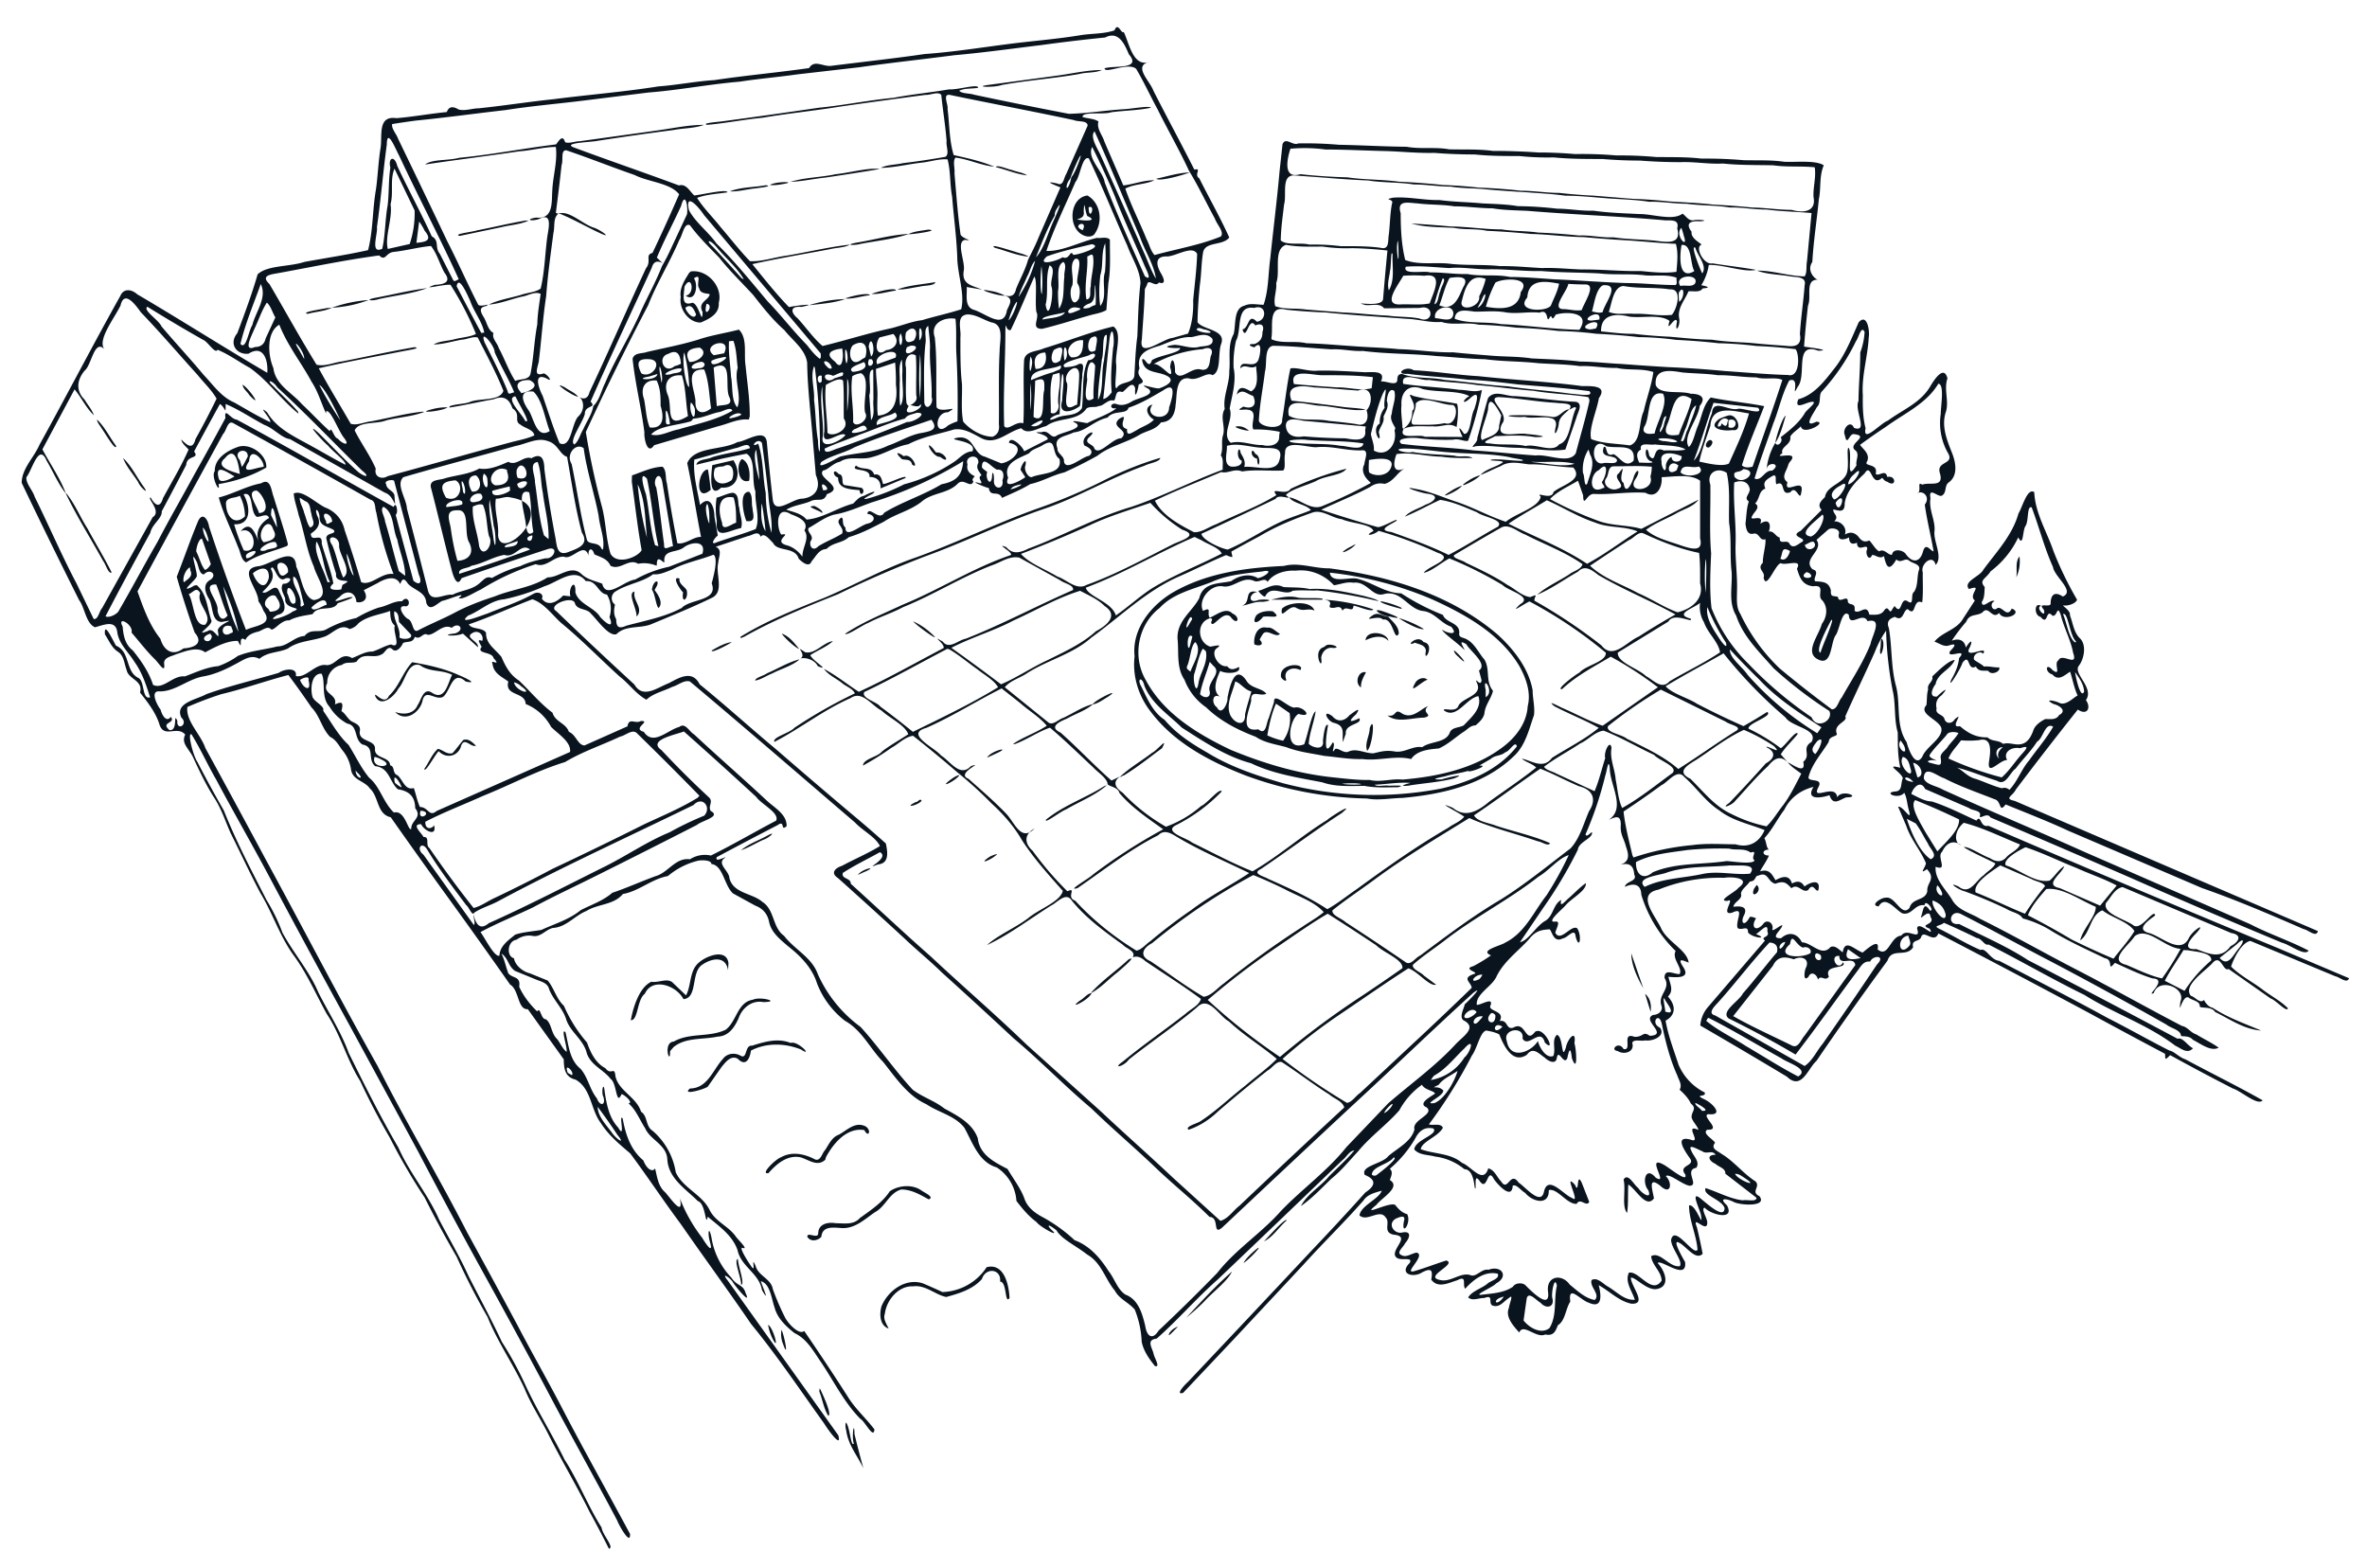 <svg xmlns="http://www.w3.org/2000/svg" width="1200" height="795" fill="#0a141e"><path d="M710.7 308.7c-2.7-.6-12.1-3.2-10.6-3.9q5.3 1 10.2 3.2zm84.9-101.2c-2 2-4.8 3.7-5.3 6.8-.2 4-3.1 8.5-1.6 2.1 1.8-7.8-11-3.4-15.7-5.1-4.1.5-13.2-.7-4.9-.8q9-.2 18 .7c4.2 1.3 6.1-3.6 9.5-3.7m-86.5 105.8a54 54 0 0 1 12.8 5.6c-2.1.6-9.4-3.2-12.8-5.6m28 16.4c2.2 1.2 8.5 9 3 4-1.1-1.2-2.8-2.2-3-4M699 304.8a260 260 0 0 0-31-5.5c-4.2.2-8.6-.3-12.7.2-4 3-10.8-3.6-13.9 2.9-.8.5-3.9-3-3.4-2.9 4.3-1.1 7.8-4.3 12.7-1.9 4.4.3 8.9 0 13.2 1 9.4-.6 18.8 1.6 28 3.6 2.4.8 5 1.1 7.1 2.6m-69.4 2.3c5.1-1.8.6-8.6 7.8-7-4.3.6-4.9 6.4.7 4 4.3-.5 8.6.3 2 1-3.8-.3-7 1.4-10.5 2m74.3 17.8c-3.6-4-9.9-1.2-11.6-.3.3-5.5 10.9-4.3 11.6.3M690 348.5c-3.5-2.2-1.4-8.6 2.5-7.7-.5 1.2-2.8 4.5-2.5 7.7m33.7-3.9c-3 .8-10 8.2-6.2 1.6 1-2 4.3-3.4 6.2-1.6m-19.4-32.1c-4 0-10.6-5.2-2.3-2.3 3 1 11.8 4.5 2.3 2.3m-59.9-8.5c4.3-1 9.3-2.3 13.8-1 2.9.5 14-.3 12.2 1zm72.9 21.8c-5.5 2.7 1.3-4.7 4.4-.3 6.4 1-.3 11.8 1.2 4.4-.3-3-3.4-3.2-5.6-4.1m33.1-84.9c-1.9 2.8-14 8-6 2.8a20 20 0 0 1 6-2.8m-418.5 58.3c1.8 2.3 4.5 6.5 2 9-1.3-.8-1.7-6.8-3.4-9.3.8-5.6 4.9-5.3 1.7-.5l-.2.4zm16.2-.1c1.2 4.6-2.8 7.6-1.8 1.2-2-2-5.9-8.5-1.8-7-.5 2.6 2.4 3.9 3.6 5.8m-25.4 13.5c.3-4-4.9-12.1-1-12.7-1 4.4 3.9 7.6 1.8 11.7zm470.9-84.7c-7.8 1.2-16-.6-24-.9-7.1 0-14.3-1.4-21.5-.8-4 1.5 1.4-2 .8-4 1.9-6.7 3.4-13.6 5.5-20.4 3.3-4.4 9.1-.8 13.7-1 10.3.7 20.5 2.4 30.9 2.9 3.8 1 .8 5.5.2 8zm1.9-20.3c3-3.6-4-2.9-6.7-3.4-9.7-.5-19.3-2.4-29-2.9-7 .4 6 8.3 1.7 13.5-4 8.3 7.8 4.2 12.4 5.2 3.8.3 13.6 1.5 4.4 1.6-6.7-1.2-13.5-.7-20.3-.5-2 1.2-8.6 3.6-2.6 3.7 6 1 12.2 0 18.1 1.3 5.3-1.3 13.7 3.7 17-.9 5.6-1.4 5.7-12.8 8.5-18.2-.2-1.6-2.6.6-3.5.6m-34.4 3c-2.1-3.9-6.4-11.6-6.7-3-.9 4.7-5.1 13.6-3 15.5 3.4-1.8 8.8-2.6 8.6-7.3zm-127.9 7.7c-1.3.3-10.3-2.2-5.2-2.2 2 0 3.7 1 5.2 2.2M123 195c3.6 2.2 10.4 12.7 3.4 5.3-1-1.8-3.2-3.1-3.4-5.3m386.5-45.1c-3.6.3-16.9-4.3-7.2-2.4q3.8.6 7.2 2.4M363.3 252.3c2.8-.7 5.6-2.3 8.3-2.5 3.4.8 2.2 5 3.2 7.7.2 3.4 2 6.9.9 10.2-6 1.1-13.3 6.5-12.3-3.5q-1-6-.1-11.9m9.9 12.7c0-4.3 0-8.7-1.3-12.8-8.4-1.7-7.8 7.3-5.8 12.8 0 4.8 5 .4 7.1 0m-12.1-29.2 10.7-2.5c4 6 2.6 14.5-6.2 13.9-6.7 6.3-4.9-7.9-4.5-11.4m1.3 1.7c-2.2 7 3.3 9.6 8.5 5.9 1.7-2.7 1-9.8-4.1-7-1.5.2-3.1.1-4.4 1.1m16 26.7c-1.6-3.9-3.9-15 1.4-14.9 2 2 1 5.6 1.7 8.3.1 2.6 2 7-2.5 6.6h-.4zm-18.1-15.9c-8.4 7.3-6.7-10.3-1.4-10.3q.9 5.2 1.4 10.3m19.5-4.6c-6 2-6.7-9-3.6-11 3.7 1.7 4.2 7.5 3.6 11m496.5-33.1c4.5-1 7.5 8.5 2 7.4-4.3.8-13.5-.7-6.6-5.7q2.2-1 4.6-1.7m.1 2.4h.1zm-.2 3.5c4.3 2 5.3-4.7.7-3.7-1.1.4-.3 2.7-.7 3.7m.1-3.5c-3.7-3.8-7.8 5.8-3.7 2.6-.3-3 2.6 3.3 3.2-1.8zm-10.2 13.9c-3.4-.3 1-6.3 2.1-2.7-.3 1.1-.9 2.3-2.1 2.7m-155-9.3c3.5-2.3 4.8-5 4.9-9.4 3.4-2.7-4.3-10.2.4-7.5 7.3 1.9 14.9 2.5 22.3 4 1 3.3 0 10.4-.3 11.8-3.6-2.5-8 .2-12-.4-5.2.2-10.5-.8-15.3 1.5m6-2.3c5.1 0 10.3.3 15.3-.8 5.4 2 7.4-7.7 4.2-9.2-5.8.2-15.3-5.3-18.9-.7.7 3-4.5 10.7-.6 10.7m-79.8 17.2c-3.9-.7-3.1-6.8-.9-2.4 3.7 1.2 1.4 9.9.9 2.4m111.8 155.7c9.4-1-10.8 6.1-3 .9l1.4-.5zm-68.3-12c-.5-4.5 1.5-8.3-4.7-9.8-3.4-1-6-7.1-.7-3.4 3.3 3.9 7 1.8 8.7-.4 1.5-1 6.7-5.3 3.4-.5-4.5 4-2.9 4.2 1.6 2 2 3.1-7.5 2.8-6.8 7.8zm22.6-13.5c5 1 3.2-4 7.4-1 5.4 3.2 9.9-2.8 13.2-3.7-4 3.4 3.5 4.6-2.1 5.8-6 0-13.5 2.9-18.5-1.1M671.1 304q13 .8 25.1 4.9c-.6 1.6-7-1.3-10-1.9-.3 4.3-3.7-.6-5.6 2.6-.6-1.4-1-2.4-4-1.5-6 .5 1.6-3.2-5.5-4.1m-32.5 20.3c3 3-1 3.4-2.7 2.3-.5-4 1.5-9.6 6.4-8.4 2.7-.5 4.4 2 6.6 3.1-2.1 2.6-7-3.5-9 .7l-.6.9zm27.8-14.8c-3.8-1.5-5.5 1-9.5-1.5-3.5-1.6-8 7-7 .6 3.2-3.4 14.6-4.4 16.5.9m-53.7 3.9c3.5-1.2 8.7-6 12.1-2.4 4.3 1.8 2.7 6.7-1 1.6-4-3.4-9.2 6.8-9.8 2.8 1-1.9.3-2-1.3-2m91.1-.8c2.2 2.6 5.5 5 5.3 8.7-2.4 4.3-2.7-8.3-8-7.2-2.1-2.7-11 1.9-5-2.3 3-1.7 4.8.8 7.7.8m-58.5-2.7c5.3 4.3-2 2-5 2.8-2.4 3.4-6 4-3.5-.6 1.8-2.1 5.8-2.6 8.5-2.2m4.1 32.8c-.6-6.8 12.7-6.7 9.8-3-4-2.1-9 .2-7.1 4.9-.2 1.5-3-1-2.7-1.9m43.7 37.9c-1.4-3.8 1.3-7.6 1.3-11.5 3-7.8 1.5 9.4-1.3 11.5m-21.2-53.1c1.8-2 9 1 3.9 1-3.2-.7-5.7 2.1-6 5 1.2 8-4.8-3.5 1.2-5.4zM168.3 156c-3.7 1.8-8.2 2-12.3 3.1-4-.8 7.5-2.4 9.5-2.9zM33.6 250.1c4.4 5.3 7 12 10.8 17.9 4 7.4 8.5 14.7 12.2 22.2-1.6 1-3-4.2-4.3-5.8-6.2-11.2-13-22-18.6-33.5l-.3-.7zm28.8-17.9c4.3 4 6.9 9.7 10.4 14.5 3.3 4.7-1.7.4-2.7-2.2-2.5-4.1-6-7.8-7.7-12.3m-13.2-19.5c4 3.8 6.4 9 9.7 13.4-.2 3-5.7-6.7-7.4-9-.8-1.5-2.2-2.7-2.3-4.4M283 108.4c5.4-2.2 12.4 5.4 18.3 7.1 3.4 1.2 9.6 5.8 2.7 2.6-6.7-3.1-13-6.8-19.8-9.6zm10.1 92.7c-3.2-.3-14.3-8.6-6.7-4.7 2.2 1.6 5 2.6 6.7 4.7m258.2-102c7 4 8 14 3.3 19.9-2.6 2.1-6.7.2-8.5-2.2-4.4-5.4-2.7-16.7 5.2-17.7m-5.3 12.1c3.4.9 11.3 1 5.2-1.7-1.4-3.4-1.4-9-1.8-2.4.5 2.8-1.2 3.5-3.4 4.1m6.2-7h.1zm-.3.9c.2 8.1 4-1.7 0 0m-3 11.6c3-5.8-6.3-2.4 0 0m54.3-29.3c-4.4 1.7-15.7 4.7-17 3.2 5.6-1.2 11.2-3 17-3.2M226.9 206.5c-2.4 2-17 3.3-8 1q4-1.1 8-1m219.5 41.1c.3-4.4-2.5-5.8-5.6-5.8.8-5-10.2-2.4-6.8-5.8 3 2.6 7.6.1 9.2 4.6 3.4-.7 3.7 2.3 4.5 4.8 2.7-.2 12.2-5.2 11.4-3.1zm-10.6.9c-4.9-.5-11-.5-10.9-6.4-3.2-1-2.6-5.2.3-1.8 3.4.5.5 5.6 3.5 5.7l8.1 1.3c2.5 1.7-.8 5.3-1 1.2m21.5-15.7c-4-3.7-2.3-3.9.9-1.5 3.8-2 8 7.1 4.2 4.2-.7-2.9-2.8-2.2-5.1-2.7m17.3-3.4c4.5-.6 7.7 6.6 2 2.2-3.8.4-8.6-9.9-3.4-4l.7 1zm-57.8 30.7c-1.7-1.6-9.3-3.5-3.9-3.6 1 .4 4.7 2.5 3.9 3.6M520.7 88.9c-5.4-.6-10.6-2.9-15.9-4.2.9-1.3 5.7 1 8.3 1.5 2.5 1 5.4 1.2 7.6 2.7M561.2 398c-6 5.3-13.7 8.2-20.5 12.2-3.4 1.3-11 7.5-10.5 5.4 8.9-7.3 20-11 29.5-17zm-60.8-13.9c2.1-3.7 12.7-5.9 5-2.3zm21.1-254c-5.9-.5-11.5-3-17.2-4.5-3.5-2.5 8 1.4 10 1.9 2.4.9 5 1.2 7.2 2.6m219.7 116.1c-2.2 3.2-14 7.7-5.7 2.8q2.6-1.8 5.7-2.8m-573-90.2a71 71 0 0 1 18.7-3.9 62 62 0 0 1-18.7 3.9m273.6-7c2.9-1.2 12.5-3.5 12.4-1.7-4.2.5-8.2 2-12.4 1.7m18.7-30.3c3-1.5 6.7-1.7 10-2.3 7 .4-9 2.6-10 2.3m-70.2-24.9c2.8-2 15.2-1.8 6-.4q-3 .6-6 .4m500.3 354.8c3.5 3.1-3.6 7.8-1.4 2l.7-1zm63.7-124.4c1.8 3-1.6 11.6-1.1 4.7.5-.7 0-6.5 1.1-4.7M379.6 212.7c-5.4-.6-10.4 2.2-15.6 3.4l-32.4 9.6c-3.4 5.3-5.2-3.6-4.9-6.5-1.6-12.5-4.7-25-6-37.3.9-3.3 4.8-2.5 7.4-3.5 8.6-2 17.3-3.6 25.8-6.2 6.7-2.3 13.8-3.3 20.7-5.1 4.5 4.4 2.4 12.4 3.4 18.4.8 8.5 2.2 17 2.1 25.6zm-29.3-8.7c-1.4 4.1 2.3 11.8 2 3.5q-.5-2-2-3.5m.1 9.5c-6.3 2.1-16.6 2.3-20.3 6.8 4.6 1.2 9.2-1.8 13.8-2.6 9.3-2.8 19-4.6 27.4-9.5-1-2.4-5 .7-7.3.8-4.2 1-8.2 3-12.5 3.2zm-1.6-2.6c-1.2-6.8-1-14-3.1-20.6-7-.7-9.7 4.3-7 10.3 2.3 6.4-1.8 17.5 10.1 10.3m-15.9-18c-6.3-.6-8.3 4.1-6.4 9.4 1 4.8 1 9.8 2.9 14.4 7.5.8 7.1-5.8 5.5-11 0-4.4 0-8.7-2-12.8m24.1-5.6c-10.2-.4-5 9.5-4.4 15.9-.4 6 3.4 7.4 7.9 3.8-1-6.5-1-13.6-3.5-19.7m6.4 18.6c2.9-.9 8.7.2 6.3-4.7-2.5-5.3 2.3-19.8-7.9-14.9zm6.2-33c-.4 6 .7 12 1 18 1 4.9 0 12.1 3.2 15.6 2.4-5.8-1.8-13.6.2-20-.6-4.6-.6-9-2-13.2 0-1-1.8-.1-2.4-.4m-24.4 11.5c-.3-4.1-1.5-7.7-6.4-5-5.9 1.5-2.1 10.8 3.2 6.2q1.7-.4 3.2-1.2m-19.9 5c5.7 2.6 11.2-6.7 4-7.3-5.2-.3-6.7 1-4.8 5.8q.3.8.8 1.5m24.2-5.9c4.5.2 10.1-4.6 5.2-7.3-4.9.4-8 1.8-5.2 7.3m17.6-4.4c4.5-9.2-12.5-4.3-5.2 1zm-20.2-.4c-1.3 3.3.6 17 2.5 17.5q-.3-8.9-2.5-17.5m13.8 4.2c-1.3 5.5 13.4-3.9 4.6-1.5q-2.4.4-4.6 1.5m-4.9.5c-5.6.5-7.5 4.8-1.3 3.2 2.2.3 4.1-2.3 1.3-3.2m-10.3 3.5c-3.5-1-12.8 4.3-5.3 2.8 1.7-.9 5.6-.2 5.3-2.8m-5.9 28.1c-.3-4.5-2.6-10.9-2-3.2.1 1.6-.7 4 2 3.2M329 190.9c-8.7 1.4 3.7 2.6 4.3-1.3zm45.1 18.6c-2.7.3-7.6 3.8-1.4 2 1.6-.4 5.2-1.7 1.4-2m-38.7-15.4c1.2-3.8-2-13.3-.8-4.5zm14.8-56.5c8.3-1.2 16.4 7.7 14.2 15.9.4 5.7-4.8 8.1-9.1 10-6 .2-11.2-6.8-10.2-12.9-.7-4.6 2-8.6 4.3-12.3zm-2.6 12.3c5.1-.8 3-11.6-.6-4.5-.3 4.5-1.8 10 3.9 8.1 3.4 0 5.1 12.2 5.3 4.7-2.7-5.1 3.1-5.9 3.6-9-.7-.6-4.8 0-5.3-3-1.8-2 1.7-8-2.7-5.1 2.3 3 1 12.4-4.2 8.8m5.3 9.5c-1-2.4-2.4-5.8-5.4-3.4.2 1.9 4.3 6.8 5.4 3.4m5.3-5.4c-2.2 9 4.5.6 0 0m-129 188.1c-5.1-2.7-11.5-1.3-16.3-4.9-6.2-1.9-7.4 8.2-10.9 11.8-2 4-9 10.1-11.8 3.8-.6-2.7 4.6 5.3 7-.1 5.2-4.8 7-12 11.8-17 7.5 1.3 16 3.1 23.3 6.4 2.5 1 11 4.9 3.8 3.4-6.8-6.1-7.5 4.4-11.4 7.7-4 2.3-9.2-4.8-10.6 2.5-1.7 5.9-8.8 10.5-13.8 5.2 4 1.5 9.4 1.3 11.4-3.4 1.9-2.7 3-9.4 7.5-6.2 6.5 4.1 7.9-5.2 10-9.2m5.7 33c2.8-.8 4.5 1.2 6.4 2.9-2.7 1.2-6.2-5.3-7.8 1-2.1 4.8-7.6 5.5-11.1 1.8-2 2-6.9 11.3-7.3 9 2.4-3.4 3.9-7.5 6.9-10.2 2.7.6 4.5 3 7.4 2.2 1.9-2 3.6-4.5 5.5-6.7m-89.4-98.3c-7 2.7-14.4 4.2-20.7 8.3-2.7-1.3-2.8-5.3-4.2-8-3.2-8.3-7.3-16.3-9.7-24.9 7.3-1.8 14-5.8 21.5-7.2 4.9-3 5.1 3.8 6.3 6.8 2.4 8 5.2 16 7.3 24.2zM130.2 262c-3.7-2.4-1.4-13.2-6.7-11.4 3.5 6.3 4.1 15.6-4.8 15.2q2 6.8 4.9 13.2c8 2.1 5.6-13-1.6-9.7 5.5-6.4 7.6 2.2 9.6 6-3-5.6.9-10.5 4.8-12.7-.9-2.8-4.2-.4-6.2-.6m-8.6-10.7c-2.4 1.4-7.6.6-7 4.5.2 5.9 4.2 10.9 9.6 6q-.1-5.6-2.6-10.5m9.7 8.8c7-.4 1.5-10.2-1.2-11.4-5.8.1.6 8.4 1.2 11.4m2.4 14.8c3.7-.7 7.5-2 4.8-6.5-2.3-7.6-9.3 2.6-4.8 6.5m6.1 0c-3.4-1.2-12 5.5-5.3 4.2 1.7-1.2 7-.8 5.8-3.1zm.6-7.5c0-4-2.7-15.5-3-6.3zM125 283c3.1 0 7.5-5.4 1.8-3.1-1.5.7-2.7 1.4-1.8 3.1m-14.2-37.6c1.1 6-4.1-4-1.9-6.6-.2-6.3 6.2-10.3 11.6-12.2 6.3-2.3 15 4 14.5 10.4-7.2 4.2-15.7 7-24.2 8.4m10.8-5.1c-.6-4.2-2-14.9-7.5-8.1-5.8 4.8 4.4 7 7.5 8.1m12.1-3.7c0-4-7-10.5-7.4-2.8-3.9 5.8.3 4.5 4.4 3.4zm-14.8 4.9c-3.6-2-10.2-6.9-8 1 .6 3 6.2.2 8-1m3.7-4.8c1.2-1.4 2-3.5 3-5.2.4-5.1-8.2-3.1-4 1.8zm93.9-90.6c-7.8 2.9-16.5 3.7-24.7 5.6-3 1-7.4.5-1.7-.7 8.8-1.6 17.7-3.9 26.4-4.9m212 5.2c3.2-1.3 12-3.2 12.5-1.6-4.2.3-8.4 2-12.5 1.6m-23.3 183.1c-3.9 3.3-9.2 4.6-13.7 7-2.9 1.1-5.6 3.1-8.6 3.6-.2-1.4 4.3-2.4 6-3.7 5.4-2.3 10.5-5.5 16.2-7zm10.4 369.3c1.8 3.8 6.3 13.5 4.3 14-2.3-3.7-2.9-8.2-4.5-12.2v-.6zm225.2-74.4c3-3.2 10.7-11.9 11.6-10.7-4 3.4-7 8.5-11.6 10.7M900 224.6c.7-4.3 3.8-13.2 5.3-13.9-1.4 4.7-2.6 9.8-5.3 13.9M376.4 652.2v-.1zm-.7-.9c.3-3.2-4-12.5-1.6-13.1 0 3.4 3.8 13 1.6 13.1m13.7 20.3c2.8 1.5 6 14.5 2.2 6.9q-1.6-3.3-2.2-6.9m241.1-31.3c.9-3 12-12.1 5.7-5.2q-2.6 2.8-5.7 5.2m-234.3 33.8c1.5 3 3.9 16 .7 7a13 13 0 0 1-.7-7m9-345.1c-3-1.1-9-7.4-8.8-7.8 3.8 1.4 6.3 4.8 8.8 7.8m-34.2-3.5c-2.4 1.7-11 6-10.1 4.2 3-1.7 6.6-3.8 10.1-4.2m182.4 178c-1.8 3.9-12.8 8.7-5.7 3.6 1.9-1 3.6-3.6 5.7-3.6m-67-110.6c-1.5 2.8-11 7.3-4.7 2.5 1.4-1 3-2.2 4.7-2.5m19.2 40c-2.4 2.8-10.6 6-4 1.5a15 15 0 0 1 4-1.5m91.7 239.6c-1.3 1-6.1 6.7-4.4 3.2q1.7-2.4 4.4-3.2M467.2 406c-2.3 2.6-9.4 3.7-2.9.6.9.2 2.3-2.3 2.9-.6m-32.3 37.5c2.7-3.5 10.9-4.6 2.9-1.3l-1.5.7zm587.3-150.8c.6-3.5-.7-7.7 1.6-10.6a19 19 0 0 1-1.6 10.6M462.9 315c4.1 1.7 8 4.7 11.1 7.9.1 1.1-9.4-6-11.1-7.9m-87.2 116c4-3.4 9.2-5 13.7-7.6 4.7-2.4.1 1.6-2.4 2.3-3.8 1.7-7.4 4-11.3 5.3m457.4 70c-3-5.4-6-11.5-6.1-17.7zm3.7 11.9-2.8-9.1c2.7 2.2 3.3 5.8 2.8 9.1m-59.1-150.4c-2.6 7.3-4.3 15.5-10.4 21-15 14.4-36.2 19.2-56.4 21-6 .1-12 1.4-17.9.3a188 188 0 0 1-61.6-11.7c-17.9-7-35.8-16.3-47.7-31.9-6.4-8-9.7-18.3-8.5-28.5-1.5-13.8 8.4-26 19.8-32.6 17-9.7 36.7-12.3 55.9-13.2 7.6-2 15.2 1.3 22.9 1.2 30.6 3.9 61.9 13.3 85.7 33.8 8 7.4 15.5 16.9 17.5 28 0 4.2 1.2 8.3.7 12.6m-27.9 25.7c-5.2 3.6-11.3 3.5-17.4 5.4-4 .8-7.6 1.7-1.5 1.5 3-1 13.6-3.4 6.3-.5-7.6 2-15.6 2.4-23.3 3.7-5.2.5-1.4-.8 1.2-1.4-6-.5-12.2.7-18.2.9 1.4 1.2 5 .1 7.2.5 1.7 0 9.4-.4 4.6.8-5.6 0-11.3.4-16.9-.7-7.2 0-14.5.6-21.4-1.8-12.3-2.4-24.8-4.2-36.2-9.7-12.8-3.4-24-11-35-18-6.7-6.6-15.3-12-19-21.2-1.2-5-4-3.7-1.6.3 3 6.1 5.8 13 11.8 16.9 6 7.1 13.7 12.1 21.8 16.7 11.7 7.2 25 11.6 38.1 15.4a181 181 0 0 0 80.1 2.8c14.5-3.3 29.1-9.4 38.6-21.4-.7-3.4-3.7 2.6-5.8 2.9-2.2 2-5.2 1.4-7.4 3.4zm0-48.3c4.7-3.3-4.7-10-6.4-13.3-4.7-2.9-1.3 1.4-.9 3-3-3.3-10.9-8.6-11.4-10.4 2.6 1.8 8.7 3.3 4.6-1.5-5.4-1.8-8.5-7.5-14.6-8-7.4-1.2-11-10.9-19.6-8.5-5.7 1.7-8.5-6.7-15.3-5.8-3.4-.6-6.6.8-9.9 1.3-5-5.4-12.1-8.3-19.4-7.4-5.3-.3-11.2 1.3-14.3 5.7-1.4-2.7-4.5.8-7-.6-6-2.4-10.3 4-15.9 2.8-6.2-.8-12.5 6.9-9.8 12.5 5-2.5 1.5 1.5 3.6 3.7-7.2 2-6.4 12.3 0 14.4 1.6-.1 7-1.7 3.4.8-3.5 2.4.9 9.9 5.2 9.1 1.6 2 3.2 1.9 6 .4 1.4 3.4-6.5 3.7-9.5 2-1.8 4-4.3 10-.1 13.1-4.1-2-4.3 3.6-1.6 5.3 2.4 4.8 5.7-2 5.4-4.8 1-4.9 3.5-17.4 9.5-8.8 2.3 4.2 8 3.8 10.2 6.8-3.5 1.6-8-2.6-7.7 3.7-1.1 5.1-6.2 16 3.6 14.3 4.1 3.4 4-3.2 5.3-5.6l2.7-8.2c-.3-5.4 7.3 3 10.4 2.8 4.3-1.1 10 5.6 2 3.2-4.6 2.6-7.6 19.4 2.9 15.4 1.9-5 3.7-15.6 5.8-16.7-.8 5.6-3.2 11-3.5 16.5 2 2 8 3.6 7.2-1.7.3-2.5 1-9 2.6-7.8-.8 4-2.8 18 2.3 8.8 2 0-1.5 7.3 1.3 3.3 1.5-.8 4.3 2.3 6.6 1.4 4.1-2 8 .7 12.7.8 4.3-1 6.7-1.7 11.2-.9 4.9.6 9.1-3.1 13.6-2.2 4.2-3.2 11.9-2 14-7.4 1-2.8 4.8-2.4 7.1-3.7 3.5-3.8 9.5-8.6 7.4-14.8-6.2 1-11 12-17.5 7.2-.4-1.7 6.3 1.6 7.5-2.6 2.7-4.1 12.4-5 9.2-11.4-1.4-3.7 2 2.7 2.4-1.3zm-9.8-17.3v-.1zm3.4 1.4c4.2 2.1 6.2 7 9.2 10.4 3 5.2.3 10.8 4.3 15.8-.9 3.9-3.8 7-4.3 11.1-.3 2.7-2.6 4.8-4.5 6.4-3 .2-3.9 2-6.4 3.5-4 2.7-7.7 6.2-12.2 8.2-5 .5-11 .9-14.1 5.4-8.1-2-16.5 1.1-24.6 0-6.5.2-12.9-1-19.4-1.6-6.5-1.3-13-2-19.2-4.4-5.4-1.5-11-2.2-15.6-5.3-9.2-3.5-18-8-25.1-14.9a30 30 0 0 1-11-14c-4.2-6.2-2.8-13.8-3.5-20.6-.6-9.2 7.5-14 11-20.8 2-8.2 10.3-7.2 16.2-8.6 3.8-2.8 9.3-4.1 13.5-1.5 4-.8 8.5-4.8 2.2-3.4-8.7 1-17.6 1.7-25.8 5.4-9 3.6-19.3 5.6-26.2 13.1-11 8.4-14 24.7-7 36.6 9 16.9 26.2 27.3 43 35.3 16.2 6.7 33 11.8 50.4 13.8 6.7.7 13.4 1.6 20.2 1.5 5.3 1.3 11-.8 16.5-.2 17.7-1.5 36-5.4 50.5-16.2 6.8-5 12.5-12.3 13-21 1.8-7-.9-14.3-4.2-20.3-9.8-16.4-27.2-26.1-44.1-33.8a181 181 0 0 0-52-13.6c.6 5.5 9.2 2.3 13.6 3 8.3 2 14 7.2 22.6 7.5a116 116 0 0 0 21.1 10.9c1.5 4.2 8.7 3.8 8.3 9.3-.4 2.3 2.1 2.1 3.6 3m-109 26.5c-3.4-.7-5.8-4.6-8.2-5-1.2 5.5-4.9 11.2-2.5 17 2.5 4.8 7.8 5.9 7.5-.3.8-4 2.2-8 3.2-11.7m16.1 25a19 19 0 0 0 3.3-14l-6.9-4.8c-2.2 5-3.5 10.7-4.4 16.1q3.9 1.8 8 2.7m-37.2-40c-1.5 5.5-4 10.8-4.9 16.4 1.9 2.2 5.5 2.2 4.9-1.4-1.6-4.8 6.6-9.2 1.8-13zm-3.6-6.6c-2 3.7-2.8 8.2-4.1 12.3-1.2 2.7.8 12.3 2 5.1.8-5.3 4.8-10 3.8-16q-.7-1-1.7-1.4m-6.2 11.6c1.6-4.5 6.1-10.9 2.5-15-2.3 1.8-2.5 8.3-4 11.8-.9 1.9.3 2 1.5 3.2m149.7 12.9c4.8-2.5-1.9-12 0-3.7zm-148.7-30.7c-3.5-3-2.5 10.6-1 3.8zm-.1-8.8c-1-4.8-5.1 9-1.4 2.3l.7-1.2zm76 83.4c3 .8 15.1.4 6.7-.2q-3.4-.1-6.7.2m-112.5-3.6c4.9-4.6 10.9-8 16.2-12.1 2.7-1.3 8.4-8.7 5-2.3-6.4 4.7-12.7 9.8-19.5 13.9-.4-.3-1.3 1-1.7.5m-14-36.6c1.6-2.6 15.5-9 7.7-3.8-2.4 1.4-5 3.4-7.7 3.8m133.4-81.3c-2 3.2-10.8 6.3-3.8 2zM558.6 35.5c-3.4 1.6-7.7 1-11.4 2-13 2.3-26.3 3.2-39.4 5.6-3.8 1.4-15 1-6.4-.1l34.8-4.7c7.4-1 14.9-2.8 22.4-2.8M268 111.8c-4.1 2-9 2.2-13.5 3.3l-21.5 4.5c-3.5-1 6-1.9 8.8-2.8 8.2-1.6 16.4-3.6 24.6-5zm132.4-19.5c7.3-2.4 15.6-2.3 23.3-4 7-.7 17-3.5 22.3-2.6Q432.3 88 418.6 90c-6 .6-12.1 2-18.2 2.2m60.1 26.5c-7.8 2.6-16.4 3.4-24.5 5-2.3.7-8.3.7-2.3-.6 8.9-1.4 17.7-4 26.7-4.5zm-5.5 28c6-2.2 12.8-2.5 19.2-3.7-.4 2-5.4 1.6-7.9 2.3-3.7.5-7.5 1.6-11.3 1.4M370 97c5.7-2.2 12.2-2 18.2-3.1 5 .6-6.2 1.6-8.2 2-3.3.5-6.6 1.3-10 1.1m40.5 57.6a68 68 0 0 1 18-3c-5.7 2-12 2.4-17.9 3.1zm-35.1 168.2c13.4-8.2 28-14 42.6-19.8 15.6-6.6 30.5-15 46.6-20.5 20.5-7.4 40-17 60.5-24.4a281 281 0 0 0 36-15.3 168 168 0 0 1 27.1-10.7c0 2-5.6 2.7-8 4-17.8 6.3-34 16.3-51.9 22.2-20 6.9-38.8 16.3-58.6 23.5a547 547 0 0 0-45 19.5c-16.1 6.4-32.4 13-47.6 21.6-.8 0-1.5 1.3-1.7-.1M477.8 655a28 28 0 0 0 22.4-12.6c8.9-2.3 11.3 9 11.6 15.6-2.5 3.6-1.2-8.3-4.8-8.3.8-6.4-7.2-7.5-9.2-1.3-4.7 5.3-11.6 7.3-18.1 9.1-5.7-1.2-10.6-6.3-16.8-5.4-7.4-.4-13.5 7-14.3 13.9-1 2.7.8 5 1.9 7.5-4.6-1.6-4.7-7.5-3.6-11.3 3.3-8 12.3-14.5 21-11.6q5 2.1 9.9 4.4M369.1 491.9c-1.2-7.8-8.7-6-13.3-2.7-5.6 4-2 16.7-9.3 17.3-3.6-7-15.8-11.2-19.6-2.7-4 2.9-3.3 13.5-7.1 13.4 1.2-6.7 4.4-16.8 10.4-19.5 3.6.6 8-2 10.7.3l6.9 6.6c2.8-5.3 1.6-12.6 6.6-16.7 3.7-3.3 13.9-7.3 14.9.3zM456.9 603c-6.1 1.7-7.9 8.6-13.3 11.5-5.3 3.6-10.5 8.8-17.6 8-4.3-.3-9.1-.8-9.6 4.5-2 2.1-5.5 2.6-7.1 0-.2-2.8 5.2 1.2 5.5-1.6 0-4.9 4.7-6 8.9-5.3 4.3 0 9 1 12.2-2.6 5.5-4 11.4-7.8 15.2-13.6 4.5-3.1 11.4-3.6 15.9-.5 1.4 1.1 7.1 3.5 3.8 4.6-4.4-2.4-8.7-5-13.9-5m-98.1-52.1c-2.2 1.5-13.5 4.6-9 .9 9-.1 11.6-9.5 16.7-15 2-2.8 5.9-3.3 8.8-1.7 3.8 2.3 2-5.4 6-5 6.3-2 13-4 19.5-1.4 3.8-1.3 11.8 7.6 5.2 3.3-8-3.2-17.5-3.5-25.3.6-.6 4.5-2.8 8.2-6.7 4.1-3.5-1.9-6.2 1.8-8.2 4.2zm59.6 37c-4 3.8-8.4 0-12.5-1.2-6.7-1.4-12.2 3.3-16.3 8-4.7.9 4-7.4 6.3-8 5.6-3.2 12.1-1.7 17.4 1.1 2.8.9 3.4-3.2 5-4.8 2-3 3.4-6.5 7-7.8 4.2-2.3 8.3-6.8 13.5-4.2 3.2 2 1.5 6.1-.6 1.9-8.9-1.5-15.8 6.8-19.5 13.8zm-78.7-55c.2 8-4-4.5 1.9-4.9 8-4.6 18.1-2 26.3-6 5.6-4.2 5.9-14 13.8-15.2 3.6-1.8 14.5 1.1 5.3 1.2-5.9-1.1-10.8 3-12.6 8.3-2.1 4.6-5 9-10.6 9.2-7.4 1.6-16 .3-22.2 5.2l-.9 1zm89.2 188.2c2.1 2.6 2.3 12.3 4 10.8-1.3-3.3.2-12.7.3-4.9q2.1 8.7 4.5 17.3c-3-6.3-7.1-11-8.5-17.9-.2-1.7-1-3.7-.3-5.3M601.4 668c7.4-8 15-16.3 23.2-23.4-2.4 5-9.7 10.3-14.1 15.2q-4.3 4.3-9.1 8.2M422.3 325c-3.3 3-7.7 4.6-11.5 7.1.8 2.6 10.8 8.5 3.8 5.6-1.9-3.8-7.4-4.7-9.2-3.7 4.5-1.8-3.6-7.7 2.7-3.4 5 1.3 9.3-5 14.2-5.6m130.8 178.3c5.6-6.3 12.8-11.1 19-16.9 5-2.5-4 5.2-5.7 6.6-4.4 3.4-8.3 7.8-13.2 10.4zM900 224.5c1.2 2.6 4.4-1 2.7-2.8 4.5-3.5 9.1-7.1 12.2-12.1.6-1.7 7.9-6.7 3-5.8-2.5.4-8.5 4.2-6.2-1.4 8.5-2.3 14-10.2 19.2-16.8 5-6.8 8-14.6 11.4-22.2 4.3-4.9 5.7 4.5 5.1 7.6-.5 9.9-3.7 19.5-3 29.4-.1 5.6 0 11.3 1.4 16.7-1.7 8 7.7-2.7 11.2-3.8 7.4-5.5 16.6-9 21.5-17.3 2-3.4 7-11.2 8.8-4.2-1.9 5.6.8 11.2-.7 16.7-2.6 7.3.4 14.5 3.1 21.3 1.9 4.9 3 11.4-1.8 14.8-2.2 1.6-.9 5-3.2 6.5-1.7 1.7-7.2-5-6 1.5-1 6 2.7 11.3 2 17-.4 5.2 4.4 12.9.6 16.8-1.3-6-8-.3-6.5 3.8-.1 5 .3 10.2-.3 15.2-5-2.3-2.8 7.8-7.3 3.4-2.4.3-2.1 6.7-6.5 3.9-3 .9-4.4 2.6-3.1 5.7 1.7 9.7 1 19.7 3.6 29.3 2.5 9.4-.3 20 5.4 28.5.8 3.2 4.4 13.5 8 7.3 2-5.1 10.6-9.3 9.6-14.4-1.2-4.3-11.8-7.1-7.6-11.6.4-2 .1-5.3.9-8-.7-3 2.8-3.8 2.1-6.6 2.6-2.4 8.4-8.3 11.4-8.3-2.1 4.9-8.8 6.8-9.7 12.2-1.6 1.9-3.7 6.8.7 6.3 2.2-2.2 7-6 2.4-.7q-3.6 2.5-2.6 6.7c-.8 3.1 3 2.9 3.9 5.1.7 3 4 2.8 5.3.4 5.5-4.5-3.2 4.9 2.6 3.5 4.2 3.6 8.2 5.8 14 5.7 2.5 2.3 5.5 1.2 7.9 3.3 3.4-1 6.2 1 9.7 0 3-.9 4.4-3.7 5.5-6.4.8-3 3.7-4.9 6.2-6.2 2.6 0 5.5.6 7-2 4.3-2.2 0-5-2.8-5.6-5.4-2.8.6-1.8 3.1-.5 3.4 1.4 7.3-3.1 9.1-3.8-1.8-3.9-2.5-8-3.8-12.1-2.9 1.8-5.9 5-9 1.4-3.9-1-3.5-6.4.1-2.2 4.8 3.5.3-3.5 3-5 1.8-4 10.1 4 7.4-3.8-1.2-6.5-4.6-12.5-6.2-19-2-5.9-1.7 1-4.3.2-3.5-4-2 5.5-6 .6-3.4-.6-3.2-7.9.3-5.5-3.4.6 3 7 1.3 1.8-3.4-3.8 3-.9 3.5-2.8 0-4.7 2-6.6 6.2-3.8 6.4-2.7-4.3-10-5-15-4.4-9.7-7-20.2-10.8-30.2-2.5-1-1.4 6.8-3.1 9.4-1.6 2.2-1 11.2-3.7 5.8a46 46 0 0 1-14 17.2c-2.5 4-6.1 4.4-3 8-.2 2.6 0 5.3-1.5 7.6.2 4 4.5-1.9 6.5-.4-3 1.1-1 5.8 1.5 3.4 2.7-.7 4.8 5.2 7.2.3 6.2 2.4-4.3 7-6.4 2.2-3.5 3.8-5.3-4.2-8.5-.2-3 2-6.4.4-8.2 4.7q-4 4.6-7.3 9.6c3.9-1.5 6.6 0 7.1 3.5 2-3.3 3.9-4.6 2.1-.3-4 7 9.8-1.4 6.7 3.4-1.8-1.9-5.5.6-4.6 3 1 1 3.8 2.2 5 3.5 3-.3 5 .6 7.7.4 1 2.1-4 4.3-5.5 1.8-2.3-.4-4.7.7-6.3-2.2-4.6 2.6-2.7-7.2-6.8-1.9-.6 2.5-7.8 14.3-5.7 8.6 2-3.4 3.6-7.1 4-11 5-5.7-7.1 1-4.5-3.6 2.3-2.3 3.6-4.2-.6-2.8-2.7.9-5-1.2-7.4-1.9 3.7-4.8 11.2-6 14.4-11.5l6.1-9.4c-3.8-2.8 4.8-8.4-3-5.8-3.2-3.8 5.6-6.3 7.3-9.8 6.6-9 14.7-17.4 17.8-28.5 2-3.2 4.5-13.2 8-10.8.5 10.7 6.4 20 9.8 30q5 12.7 11.9 24.5c-.5 1.8-4.3 3.3-7 2.9-.5.3 3.9 2.6 3.4 5.1 1.6 4 1.9 8.7 5.2 11.7 3.5 3.7 1.7 10.8-.7 13.8-3.1 4 8 11.2 3.6 17.4 2.8 4 .6 8-4.1 4.8q-16 20.1-31.4 40.5c-1.6 3.4-6.3 4.6-.6 5.8l153.7 66c-.8 3.5-5-.7-7.2-1-17-7.4-34-14.7-51.5-20.8l-67.7-29c-10.5-4.9-21.2-9-31.9-13.4-3.5 4.7-2-1.7-5.5-2.6-8.6-3.4-17.4-6.4-25.7-10.7-3.5-1-10-7-10.3 0 1 3.3 6.6 3.9 9.7 5.8 23.8 10.8 47.8 20.8 71.6 31.5l84.2 36.7c9.6 5 20 8.4 29.6 13.4-2 3-9.4-3-13.5-4q-38.5-16-76.5-32.8-35.6-15.5-71.3-30.7c-1.7-3-6 1.6-5.3-1 .7-2.7-4-2.4-5.6-3.8L976 400c-2.6-5.3-6.6.2-7 2.5 3.4 1.6 6.6 3.7 10.4 3.8 7.8 2.5 15.2 6.3 22.6 9.7 2.4-3.5 1.8 3.8 6 2.6q73.5 31.7 147.5 62.3l35.4 15c-1 3-4.8-.6-7-1l-43-17.9c-4.4.7-8.6 9-9.8 13 4.7 4.7 11 7.8 16.3 11.9 4.1 3.1 8.8 5.5 12.5 9.2-.4 2.5-6.2-4.2-8.7-4.9l-21.4-15c-2.8 1.7-3.9-8.2-8.3-2.8-3.7 4-15 11.3-10.8 16.4 2.3.6 4.5 4.2 6.7 2.1.1.5 1.8 3.5 4.4 4 7.6 5 16.2 8 24.5 11.5-8.5-.5-15.9-5.8-23.3-9.4-2-3.2-8-1.5-7.8-3 .1-2.6-4.1-2.9-5.8-4.4-3.2-1.1-5 10.5-4 2.2 3.1-7-10.8-12.5-13.5-4.4-4.7 2.2 7.7-7.1-.6-7.4-6.6-2-12.8-5.1-19.1-7.9-4.3 5-.4-1.6-5-2.3-9.6-4.6-19.4-9-28.5-14.7a53 53 0 0 0-13.2-5.5c-1.7-2.8-5.6-3.1-8.2-4.8a238 238 0 0 0-21.4-9c-2.8-.6-9.4-5.2-3-2.4 5.8 4.6 8.6-2.9 12.9-5.8 1.8-2 4.9-3.5 5.8-5.9-5.3-2.8-11-5.1-16-8.2 1.9-.8 9 4 13.2 5.5 3.2 2.1 6.2 2.3 8.7-.8 2-2 5.5-3.3 6.6-6.1-9.4-3.8-18.6-8.4-28.5-11-5 4-5 10.4-1.4 11.3-4-2.8-7.5-1.1-9.6 3.4-3 2.4 3.3 10.1-3.3 7.6-.5 6.5 5.2 11.4 8.4 16.8 3 5.3 9.3 6.6 14.2 9.6 17.1 8.5 33.7 18 50.7 26.7 17.3 9 34.3 18.6 51.6 27.6 2.9.5 4.2 3.3 7.3 4.3 3.7 2.3 7.8 4.2 11.3 6.7-3.9 2.2-9.3-2.1-13.1-4-1.8-2.3-5.6-1.5-6-2-.1-3-5.1-3.8-7.4-5.7q-28.8-16.3-58-31.7c-15.3-7.9-30.3-16.3-45.7-24.1-5.7-3.4-8.2 5.7-1.4 4.8 11.7 6 23.9 11.1 34.9 18.3q38 19.7 75.9 39.9c2.5-1 5 3.5 7.8 4.8-2.9 3.2-6.1 0-9-1.3-14-10.7-31.1-16.3-46-25.7-16.4-8-32.3-17.3-48.7-25.6-2 .8-3.2-3-6-3.3q-8.1-4-16.6-7.7c-1.9 1.8-6.1 1.3-2 3.2 7 3.5 13.5 7.6 20.6 10.6 2.8-1.3 5 5.1 9.5 5.5 18.3 9.6 36.8 19 55 29 10.5 5.3 20.8 11.2 31.3 16.5 2.1.2 5 3.5 8 4.4 13 7 26.3 13.5 39.2 20.8-2.5 3-11-4.8-15.1-6q-16-8.2-31.8-16.9c-3 3-2.3 2-2.6-.7q-19.5-10.3-38.9-20.9-37.9-20.3-76-40.1c-2.2 5.6-7.6-2.5-8.8 2-1.1 2.4-5 1-4 5-3.5 5.4-10.8 0-13 6.8q-18.4 25-36 50.8c-4.4 3.9-7.5 15.2-15 8q-21.8-13.1-43.9-25.9a16 16 0 0 1 3.9-9.4l28.9-33.7c-2.7-2.1 2.8-1.4 1.2-4.6.6-5.3-3.7.4-5.8 1.3 7 2.8-1.7 2.1-4-.8.1-4.1-3.3-.6-5.3-2.3-1.2-3.6 4-11-2.8-7.7-6.3 1.6 2-8-2.3-6-5.8.2 4.1-4.5 5.5-6.6 6.9-5-3.3-5.8-7.2-5.1a82 82 0 0 0-33.3 6c-11.6 2.2-1.5 13.4 1.3 19.5 3 6.8 13.3 11.1 14 17.5-2.6-1-6-2.8-2.9 2 4.4 6.4-3.8 5.4-7.4 5.2 1.2 4.3 2.7 7-.2 10 4.5 5 3.6 9.7-1.2 12.2 1.3 7.6 4.2 15 6.6 22.4a28 28 0 0 0 13.2 14c1.2 2.6-6 .7-.1 3.5 4 1.8 10.3 8.4 1.9 7.5-3.8.9 7.4 8.3-.5 7.9-2.7 1.9 2.8 4.6 4 6.6-2.4 3 1.1 4 3.2 5.6 6.4 3.8 11 10 17.3 14 2.7 2.8-2.7 5.2 2 7.5 4.2 5.6-10 4.6-13.1 2.9-3.3-1.7-8-2.4-3.4 1.7 4.3 8-8.2 4.8-11.3 1.2-1.9.5 1 5 1.3 7 .6 7.2-8.2-4.4-5.2 3q1.6 6.6 2.9 13.4c-3.6 3.7-8.5-4.1-12.1-5.7-3.6-1.9 1.9 7.6 3.2 9.9 1.1 9.8-12.3-1.7-13.9.5 3.7 3.9 6.8 12-.7 13.2-5 .6-10.6-6.2-12.9-5.8 0 4.4 8.6 13.6.3 13.2-6.4-1.3-11-6.3-16.6-9.4.9 3.5 2.7 12.4-5 8.9-4.3-1.3-10.7-9.6-9.4-.6-2.4 3.6-2.5 9.7-6.3 12-1.2 3-2.1 5.6-6.4 4.7-4.6 2.2-11.2-6-13.2-1-2.8-3.2-7.3-7.9-5.2-12.6 0-1.5 2.7-7.5 0-4.9-2.5 1.5-4.4 4.7-7.7 4-3.6-.6.6-6.1-4.8-4-2.7-.1-6 1.7-8.2-.3 2-3.2 6.5-4.4 9.6-6.8 1.6-1.7 6.6-2.5 5.4-5.2-6.7-1.6-12.5 3.2-16.5 7.6-1.6-2 1.2-7-4-4.3-4.3 1.3-9.8 4.3-13.2-.3.8-4.6.3-6.2-4.6-3.7-4.6 3-12 .8-6.3-4.8 2-4-6.8.4-7.6-4.3 0-4.2 7.6-9.3-.6-10-5.8-1.3-1.4-6.1-4-8.7-3-4.7-9.5 2.5-13.3-1.1.8-5.1 9.9-8.2 11.3-12.5-3.4 1-7.2 1.8-9.3 5-9.8 11.2-20.5 21.5-30.4 32.5L625.4 679l-25.6 27.1c-4.3 1.3 1-4.3 2.5-5.6q31.4-33.2 62.7-66.6 13.8-14.5 27.2-29.4 8.2-5.4-.3-8.9c-2.3-4.6 9-5.6 11.9-9.5 4.6-4 11.8-7.4 13.3-13.6-1.4-4.8 10.3-7.5 6.2-11.1-4.8-2 2-5.4 4.2-7-.4-1.5-5.3-1.8-6.6-4.5a38 38 0 0 0-11.5 13c-6.5 7.4-14.7 13.2-21 20.9-4.4 4.7-8.4 9.7-13.4 13.7-5 4.8-9.8 10-15.5 13.9 3.3-6.2 9.8-9.7 14.2-15 4.3-4.4 9-8.5 12.9-13.2-2.5.2-4 3.4-6 4.9q-31.5 30.3-63.2 60.5c-10.8 9.5-20.2 20.5-31 30-5.3.6-2.5 4.2-1.6 7.5.2 1.9 3.8 7.3.7 6.4-3-3.8-5.7-7.5-6.7-12.3a49 49 0 0 0-3.5-16.3c-3-3.6-7.8-5.3-10.1-9.6-5-6-6.8-14.2-14-18.3-6-4.7-13-7.8-15.6-12.3-4.6-3.7-5.4-2.8-1.4.8 1.8 2.3-7.5-3-8.7-5-4-2.9-7.2-6.8-10.2-10.7a22 22 0 0 0-10-17c-9.2-2.7-12.2-12.6-16.4-20.1-4.7-6.1-13-7.7-19.2-11.9-9.6-4.3-15.6-13.5-22-21.5-6.6-6.7-10.7-16-19.3-20.8a44 44 0 0 1-14.2-19c-2.5-8-8.5-14-14.9-19-3.9-3.4-8.3-6.8-9.4-12.2q-1.2-6-7-8.2l-11.3-6.2c-4.5-4.1-5-14.3-11-14.9.3-1.9-4.7-2.2-7-1.6q-8.3 2.1-15 7.7c-8.3 1.5-14.7 7.7-22.8 9.1-4.8 5.7-12.5 4.9-18.5 8.6-6 2.4-10.2 8.2-16.9 8.6-3.9.8-6.3 5-10.6 4q-4.3-.6-8 2c-4.5.6-5.3 8.3-1.2 9.4.3 3 4 6.7 8 7.6l9.1 3.7c3.3 4 4.3 9.2 8.2 12.8q4.4 10.2 11.7 18.6c1.6 4.5 4 10.2 9.3 13 3 4 4.6-1.3 5.1 4 1.5 7.5 10.7 10.6 13 18.1 3.4 2.1 2.2 7.3 5.8 9.6a35 35 0 0 1 11.8 21.1c3.7 8.1 13.3 11.1 17.2 19.2 3 5.9 9.5 8 13.2 13.3 1.1 1.6 6.4 6.6 3.8 5.9-3-1.4 2.9 7.7 4.2 9.4 2.5 3.7-.6-6.3 2.1-.3 1.3 5 7.8 6.4 8.7 11.7q2.6 7.2 6 14c1.7 3.6 7.5 9.5 9.9 7.2q11.2 16.3 21.9 33c3.7 6.2 9.3 11.1 13.7 16.9-.3 5.4-5-4.4-7.1-5.3-8.4-8.5-13.6-19.4-20.2-29.1-3.7-5.4-7-11.5-13.2-14.4-4.3-3.4-8.6-7.4-10.1-12.9-1.6-4.6-2.3-12.3-7-13.4 1.1 3.3 4.8 11.7.6 4.5-1.4-8.5-10.6-11.8-12.4-20.3-2.6-7.5-9.4-12.1-15.1-16.9-1.2 5.8-.9-6.8-5-7.9-6.2-6.3-15.1-11.5-15.5-21.5-.6-7.2-8.7-9.6-11.2-15.4-2.8-4.3-4.6-9.3-8.5-12.7 3.2-.2-3.7-5.7-3.6-4.4-2.7 5.9-2.3-6-5.4-7.9-3.4-4.6-9.9-6.8-12.1-13-1.6-7.1-8.7-10.9-10.6-17.7-1.9-5.5-6.4-9.4-8.5-14.8-.7-2.9-3.3-3.7-5.8-4.6l-11.5-4.7c-3.6-2.5-3.3-6.4-6.9-8.8 1.9 4 2 6 3.5 10 2.1 2.7 6.4 1.3 5.5 6.8 2.1 4.7 5.5 9 9.1 12.5 1.8-2.5 1.8 4 4.4 4 3 2 2.6 7.2 5.8 10.1 1.6 2 2.6 4.8 4.7 6.4.7-1.7-3.2-12.5-.5-9.9 1.6 6.6 2 14 7.6 18.5 3.8 4.3 4.6 10.4 8.3 15 1.8 4.7 5 3.2 3-1.5-.7-3.1.5-7.3 1-1.5 1 6.4 2.3 13 6.8 17.8 4 6.9 0-7.8 2.3-4.5 1.4 7.9 4 15.8 10.4 21.1 2.5 6 5.4 5.5 6 4.1 1.1 4.4 1.5 9 5.2 12.2 2.7 3 9.4 12.9 7.4 3a78 78 0 0 0 11.3 20c1.7 2.9 5.9 9 3.9 2-1.3-4.7-.5-8.4.8-2.1a38 38 0 0 0 10 20.2c3 4.6 6 3.3 7.3 7.9 3.2 6.8-5.2-3.4-6.4-5.4-1.4-2.4-6.4-5.6-2.7-1l56.1 78.5c2 7.4-5.7-3.5-7.2-6-12.2-17-23.8-34.3-37-50.4-11.6-17-23.9-33.7-35.6-50.6-8.8-11.8-16.9-24.1-25.7-35.9-5.4-4.6-11-9.2-14.9-15.4-5.2-6.8-4.7-17.4-12.8-22-5.7-1.3-5.9-6.2-6-10.3l-18.2-25.4c-5.3.3-4.3-9.7-9-12.5q-14.6-20.8-29.5-41.4-15.7-21.6-31-43.4c-7.2-1.6-5.9-10.4-10.6-14.6-2.7-4-9.1-4.1-9.6-10.1q-1-5.4-4.5-9.5c-1.8-2.5-3.2-5.2-6-6.5-4.3-4.3-5.2-10.7-9.5-15q-5.7-8.4-11.7-16.4c-11.4 2.9-22.5 7-34 9.7q-8.7 2.8-17.2 6.5c-1 7 6.8 13.9 9.1 20.8q15.6 28.5 31 57.2c18.9 34.7 37 69.7 56.4 104.1 14.3 28.4 30.7 55.7 45.2 84q13 23.7 25.8 47.6c7.3 14 15.2 27.7 22.5 41.8 11.1 21.4 23 42.4 34.4 63.7.4 6.3-5.6-4.3-6.5-6.8-11.9-22.5-24.4-44.7-36.2-67.2q-16.2-30.4-32.8-60.4a3344 3344 0 0 1-31.8-59.2L178 521.2q-20.6-37.5-40.7-75.3c-9-17-18.6-33.6-27.6-50.5-4.4-7.6-8-15.7-12.6-23.1-2.2-1.3.7 10.6 3 14q6.4 12.4 13.4 24.6c6.2 15.6 14 30.4 21.6 45.3q4.9 8 8.1 16.6c5.6 10.4 13.6 19.4 18.2 30.3 5.2 10.3 11.5 20 15.4 30.7 8 16.2 16.1 32.4 25.2 48 5.7 12.9 15 23.6 20.6 36.4 5 9.6 10.6 19 15 28.8 5.6 11 11.6 22 16.8 33.2q6.8 10.6 12 22c6 13 13.6 25 19.8 37.7 7.1 11 11.8 23.4 18.8 34.5.3 3.5 6.7 10.1 3.7 10.7q-4.7-9.4-9.8-18.7c-6.3-12.7-13.6-25-20.1-37.7-4-8.3-9.3-16-12.8-24.6-5.7-12.4-13.7-23.7-18.8-36.4a353 353 0 0 1-15.7-30.6q-8.6-14.8-16.2-30-9.7-14.7-17.7-30.4a357 357 0 0 1-15-28.7c-6.8-10.8-9.9-23.5-17-34.1-5.5-10-10-20.5-16.8-29.7-7-9.7-10.6-21.3-16.8-31.5-5.3-10-10-20.2-15-30.2-2.8-6.2-4.8-12.7-8.6-18.4-4.2-6.6-7.5-13.7-10.8-20.8-2.3-4.2-5.8-6.7-3.7-10.9-4.2-4.9-11 2.4-13.2-5.6-2-6-6-11-9.7-15.7 1.7-6.3-6-6.7-6.8-11.5-1.3-3.3-1.3-7.4-4.7-9.4-3-2.1-4.3-5.6-6.3-8.6-.6-7.2 4.1 3.2 5.6 5.7 7.5 3.2 4.5 13.2 11.6 16.5 3 2 1.6 11 5.7 9.7-2-6.3-4-12.5-8-18.1-3-4.8-7.6-8.8-8.6-14.6-.7-7-7-3.9-11.4-2.8-4.7-2.3-5-9.8-8-13.8Q25.2 274.5 11 244.8c0-7.2 6.2-12.8 9-19.3 13.8-25 27-50.5 41-75.5 1.7-4 5.7-3.4 8.6-.8 22.1 13 43.7 26.8 65.9 39.8.5-6.3-1.9-14.5-9.5-9.7-6 .7-10.2-5-5.7-10.4 3.7-9.8 7.4-19.8 10.3-29.8 4.8-4.7 16.2-3.8 23.6-6.3 10.8-2 21.7-3.6 32.4-6 2.6-10 2.2-20.6 4-30.8 1-7.1 1.2-14.3 2.4-21.4.8-6.4-1.5-16.1 8-14.7 8.6-.7 17-2.3 25.5-3.1 1.2-3.2 3.5-2.8 6-1.3 3.3.9 6.9-.6 10.2-.6 12.7-1.3 25.2-3.3 37.8-4.6 17.8-2.3 35.6-3.7 53.3-6.5 9.5-.7 18.9-2.6 28.4-3.2 16-2.4 32-3.8 48-6.1 2.6-4.4 7-.7 11-1.1 15.8-2 31.7-3.7 47.5-6 14-1 28-3.2 41.9-5 12.2-1.6 24.5-2.5 36.8-4.5 5.8-1 12-.6 17.6-2.5 1.8-4.6 3.4 2 4.7.8 2.8 5.7 4.7 18.2 13.2 15.1-8.8 2 0 9.6 1.8 14.6 6.8 13.4 14 26.6 20.8 40.1 4.1-1-.5 2.5 2.5 4.4 5 10 10.6 19.8 15.2 30-3.4 4.4-12.3 1.8-13.3 7.7-.9 5.3-.8 10.8-1.6 16.2q-1 9.4-1.2 19c2.5 4 15 3.7 11.9 11.3-1.6 4.7.2 13.8-4.3 15.6-2.9-2-7.5 3.2-12 1.6-7-.8-5.9 8.7-6.7 13.3-.3 5.3-2.5 8.8-7.4 9-3 4.1-7.1 4-11.2 6.5-6.8 4-14.8 5.5-21 10.4q-8.2 4.6-16.9 8.5c-6 1.4-11.1 4.6-17.2 5.9-4.5 2.8-10 5-14.3 7-1.9-4.2-6 0-6.7-5-2.3-.4-10.9-4.3-4.5-2.4 2.4.2-2-3 .8-4-1-2-3.2-3.4-1.6-6.4.3-4.9-7.2-3.6-5.5.8-.7 3 1 4.7 3.6 6 0 .5-1.9 1.4-.6 2.7-1.5 3.7-4.7-1.8-7.8.9-5 5.4-13.3 4.6-18.7 9.5-5.9 4.5-13 6-19 10-5.8 3-11.5 6-17.7 7.8-3.5 3.2-7.8 2.5-11.3 6-3.9.2-5.3 3.7-7.6 6.3-1.2 3.4-5 .2-6.5-1.4-2-6.3-10.8-3.3-13-8-1.9-1.7-4.4-5.5-6.3-3.1-1.1-3.5-4.3-.6-6.6-.3l-16.2 5.4c3.6 1.4 1.5 5.1 1.3 8.2-1.4 5.5 3.1 14.3-2.9 17.5-10.2 5-20.7 9.2-31.2 13.6-5.7 2.2-13 .4-17.5 5-4 1.2-9.6-7.2-13-10.5-2-2.7-7.2-1.6-8.1-5.4-1.6-3.8-14.2 1.3-9.4 4.2q19.6 18.8 39.6 37.2c4.4 7.5 11.7 1.5 17.5-.7 5.6-3 11.9-6.7 15.6.6 13.2 10.7 25.7 22.1 38.8 33q18.9 16.4 38 32.5 8.9 7.4 17.6 15.2c.9 4.4 1.8 10.1-4 10.6-8.7 3.3 6.5-3.1 1-6.2-6.3 3.5-12.8 6.6-18.8 10.5-1 3.2 4.1 2.4 4 5.5 13.5 12.2 26.8 24.8 40.6 36.9 16 15 32.7 29.3 48.5 44.6l37.8 34c12 11.3 24.3 22.1 36.3 33.4l24.2 22c4-1.1 6.4-5.2 9.7-7.7q26.3-25 53.1-49.8c-1-3.3-5-4.3-7.5-6.5-8.3-5.2-16-11.2-24.2-16.5-2.7-.7-4.7 3-7.2 4.3q-12.9 10.2-25.2 20.8c-4.1 4-9.4 7.4-14.8 9.2-2.3-1.6 4.7-3.2 6.3-4.5 8-5.3 14.9-12 22.5-17.9 5.2-4.5 11.1-8.6 15.9-13.5-7.9-6.6-16.8-12-24.3-19-5-2.7-10.3-13.4-16.2-7.1-11.1 9.3-23.1 17.4-34.5 26.4-2.5 3.6-8.8 5-3 1 10.3-8.5 21.4-16.1 32-24.4 2.5-2.3 6.6-4 7.5-7.3-9-6.7-18.8-12.8-28.2-19.2-1.9-1.8-4.1-2.8-6.4-1.9 2-3.1-3.4-4.5-5-6.4-9.3-6.7-18.6-13.4-25.8-22.3-3-4.7-7.3.9-10.6 2.5-10.8 6.8-21 14.6-32.4 20 5-4.8 14.5-8.8 20.9-13.7 5.3-4.5 16.3-8.3 17.5-13.8-7.3-8.2-14.6-16.3-20.6-25.5-4-7-9.4-13.2-15.4-18.7a206 206 0 0 0-17.6-16q-11-9.5-22.3-18.4c-4.2.6-7.3 4.1-11 6.1q-6.9 4.9-14.4 9c.2-3.5 7.3-4.2 9.7-7.2 4.2-3.2 8.9-5.8 13.3-8.7-1.8-4.7-9.3-8-13.6-12-5-2.5-9.8-10.4-15.7-6.3-13.7 6-25.5 15.4-38.6 22.2-1.2-2.4 7.7-4.4 10.2-7.2q14.7-9.8 30.6-17.4c-1.1-2.5-4.6-3.5-6.7-5.4-3-2.3-6.7-3.9-9-7 6.2 3.2 11.8 7.8 17.7 11.6 14.7-6.7 28.7-14.7 43-22.2.6-2.4-7-7-.5-3.3 3.3 4.3 7.8-.7 11.7-1.4 18.6-7.3 36.2-16.8 54.4-24.7.5-2.6-4.5-3.3-6.6-5l-20.6-11.4c-5-1.1-9.4 2.4-14 3.9-15.5 6-29.6 15-45 21.2-5.6 3-12 5-17.7 8-3.5 1.4-10.4 6.5-11.7 5.5 9-6 19.3-10.1 29.1-14.7 18.6-7.6 35.6-18.6 54.6-25.1 3-.7-8.5-6.7-1.9-4.1 3.3 4 7.4 2.6 11.2.7 17.6-6.5 34-15.8 52-21.1 15.9-5.3 30.8-13.1 46.5-18.9-.2-2.5.6-5.2-1-7.3 1.4-3.6 0-6.6 1.2-10.4 1.2-4.4-1.7-8.8.8-13.1-1-6.3 2.5-12.7 2.3-19.1.7-6.3-1-13 2.2-18.8 1.3-4.6-.2-13 5.4-14.4 3.1-1.5 6.5-.5 9.8-.5 2.6-7.5 2.3-15.7 3.4-23.5 1.5-14.7 3.4-29.4 4.7-44.1l1.5-13.8c1.6-3.9 5.1 1 8-.4q10.4-.2 20.7.7c11.4.2 22.8.9 34.2 1 7.1 1.3 14.4 0 21.6 1.3 7.4.2 14.8-.2 22.1.8q11.5 0 23.1.8 9.3 0 18.6.8 10.5-.2 21 .7 10.1-.1 20.1.8c7.7.1 15.4-.1 23 .8q10.8-.1 21.3.8c7 .2 13.8-.2 20.6.8 6.3.3 16-.9 20.1 1.8-2.4 5.5-1.3 11.6-2.5 17.2-1 10.6-2.7 21.1-3.3 31.8-3.3 4.8 2 9.4 3.2 9-7.3-.5-3.4 8.6-5.4 13.1q-1.2 10.4-2 20.8c2.5.4 14.8 1.9 7.2 2.1-12.5-4.7-5.5 12.5-10.5 18.4-3.6 7 1.8-5.6-4.2-3.3-3.7 6.8-5.2 14.6-8.1 21.8-3.2 9.3-6.7 18.5-9.5 27.9 3.7 1.5 5-4.4 8.9-4 5.2-3.6-2.2-5-2.8-.7a33 33 0 0 1 4.4-13.4M585.2 91.4c-4.6 2.2-10.2 1.8-14.7 4.2 3 8.8 7.3 17 10.8 25.7 1.4 2.6 2 5.8 4 8 11.2-3.1 22.8-5 33.6-9.4 2-2.2-2-6.1-3-9.1-4.4-8-8.3-16.4-13.1-24.2-4.9-10.6-10.8-20.8-16-31.3-3.7-6.8-6.9-13.8-10.8-20.4-4-3.6-16 2.8-16-.3 4.9-1.5 19 .8 12.3-7.1-2.2-5.2-5.2-12-12-8.5q-16 1.6-32 3.8c-14.9 1.8-29.7 3.9-44.6 5.2-16 2.1-32.1 3.8-48.1 6.1l-31.4 3.6c-9.8 1.4-19.5 2.2-29.2 3.7-15.5 1.3-30.8 4.3-46.3 5.5l-32.1 4c-13.5 1.7-27 2.8-40.3 4.9-15 1.7-30.1 3.8-45.2 5.3q-6.2.8-12.3 1.8c-.4 2.4 2.2 5 3 7.4q12.6 26 25 52.1c5.4 10.5 10.1 21.3 15.5 31.8.6 2 7.7-1 4 1-3.9.7-2.5 3.2-1 5.7 1.6 2.6 2 6.4 4.9 7.9-1 2.7 1.9 5 2.6 7.5 3 5.5 5 11.5 8.4 16.8 2.7-1.2 7.2-.3 7.8-3.9 1.6-8.2 1.8-16.6 3.4-24.8.1-5.2 1-10.3 1.7-15.4-3-1.5-6.5 1-9.6 1.4-5.6 1.3-11 3.6-16.7 4 5.1-2.5 11-3.3 16.6-5 3.2-1.1 7-1.2 9.7-3.1 2-8.3 2.2-17.3 3.3-25.8.6-4.5 3.1-13.3-4.3-9.4-3.6 1.2-7.3.2-1.3-.8 8.8 1 7.8-7.6 8.2-13.7.3-7.4 2.7-14.7 1.8-22.1-6.2 0-12.3 1.8-18.5 2.2-16 2.4-31.9 4.3-47.8 6.7 3.5-2.8 11.9-1.9 17.3-3.4 16.5-1.6 32.7-4.8 49.1-6.8 1.6-2 3.3-5.2 4.6-1.1 2 .8 5-.5 7.4-.5l39.6-5.5c7.8-1.1 15.6-2.8 23.4-2.8-4.8 1.8-10.2 1.6-15.3 2.6q-19.3 2.5-38.7 5.5c-3 .7-19.2 1-11.3 3.6 17.5 6.5 35.1 12.5 52.6 19 3.8-1 5.4 3 7.8 5.1 4.8-.6 16.7-3.4 16.8-1.6-5.1.8-10.5 1-15.4 2.8 3.2 5.2 8 9.8 11.9 14.8 5 5.8 9.6 11.8 14.9 17.3 6.2.3 12.4-2 18.5-2.8 10.8-1.8 21.4-4.4 32.2-5.6-2.7 1.6-6.8 1.5-10 2.3-13.2 2.5-26.5 4.7-39.5 7.6 6 7.4 12 15 18.6 21.8 3.2-.8 16.2-2.2 6.3-.1-6.1-.6-5.3 3-2 5.7 4.3 4.6 7.9 10 12.7 14.1 11.7-2.8 23-6.5 34.8-9 5.2-1.3 10.6-3.5 15.7-4.1 6.6-2 13.3-3.4 19.8-5.5 2-7.8-2-18-2-26.7-.4-10.2-1.8-20.3-2.6-30.4-1.2-6.3-.7-12.7-2.3-18.9-4.5-.4-9 1.3-13.6 1.7-6.8.8-13.5 2.5-20.3 2.6 3.4-1.7 7.6-1.5 11.3-2.4q10.8-1.3 21.5-3.2c2.2-1.5.2-5.4.6-8-.6-7.8-1.9-15.6-2.7-23.4-1.7-1.9-5.5.2-8 0q-22 2.9-43.7 6c-13 2.1-26 3.4-39 5.6-9.4.9-18.7 2.8-28.1 3.6-3-1 6.5-1.5 9.3-2q23.8-3.2 47.5-6.7c12.6-1.2 25-3.8 37.7-5 9.4-1.8 19-2.7 28.3-4.3 4.6.3 14.8-3 14.7-.8-3.1.6-6.8.1-9.6 1.5 1.4 1.6 5.2 1.2 7.5 2q24 5.1 48.1 9.7c9.2-.2 18.2-1.7 27.2-2.3 4.1-.1 13.8-2 14.4-.8C577 56 570 56 563.4 56.9c-3.9 1.4-14.7-.6-14.6 2.4 2.7.9 5.8.7 8.1 2.3-1.1 3.6 2 6.8 3 10.2l9.6 22.2c5.3-.6 10.3-2.7 15.7-2.6m-346 229.7c-3.6 2.2 3.6 4 3.1 7l-7.6-6.9c-3.7 1.7-12.6.9-4-.1 5.3-1.7 2-6.2-1.7-2.8-4.4-2.5-8.6 3.8-12.2 3.5-2.5-1.5-3.4 2.8-6.5 1-1 3.4-4 2.1-6 3.2-.8 2-3.5 5.3-5.5 3-2.5-2-3.5 2.2-5.5 2.8-4 2.3-9.3-1.5-12.5 3.6-2.4 1.1-5.2-.2-7.5 1.7a9 9 0 0 0-7.4 9.2c-3 5.5 5.4 5.5 3.9 10.8 3.7-1.7 4.4-1 3.3 3.4 2 1.2 3 3.7 5 5.1 2.2 1.2 5 2 4.3 5.2-.7 5.5 8.2 4 7.7 9-.2 4.9 7.5 3.6 7.7 8.2 2.5.4 1 4.1 3.7 5 2.8 2.3 3.7 7.8 8.3 6.5 1.1 3.2 1.7 6.6 3.1 9.6 4.3 0 4.5 5.3 8.5 2l67.6-29.9c.7-5.1-6.2-9.2-9.6-12.7-2.7-5-7.1-9.3-12.9-11.6-.2-6.4-10.8-3.8-8.8-11.4-3.2-2.4-7.5-4.1-8-9-1.5-2.8 4.8 1.9.5-2.9-.7-3.4-9-2-6-5.7-1.6-2.8-2.3-4 .3-3 1-3.1-2.2-6-5.3-3.8m270.4-171.3q4.6 1.4 5.5-3.3c2-5 4.7-9.7 6.1-14.8 1.6-3.3 3.7-7.2 5.2-11L537.6 95c-4.5-1.8-8.2-3.4-1.7-2 3.3 1.6 3.3-2.7 4.6-4.7l10.9-24.6c-.1-2.8-4.8-1.8-6.9-2.8-21-4.5-42-8.4-63-12.8-3.8-.5-.7 4.8-1.1 7.2 1 7.8.8 15.8 3.1 23.3 7 1.6 14 3.1 20.6 5.9-6.7-.6-13-3.8-19.7-4.6-1.5 1.9-.2 5.4-.5 8 .9 10.2 1.6 20.4 3 30.4-.2 2.6 8 4 2.3 3.3-4.7 1 .3 11.2-.6 15.6-1.2 7.1 4.3 7.5 9.3 9.6l-7.8-1.3c.3 4-1.3 9.8 3.4 11.5 5.8 1.5 15.4 10.5 17 .2 1.5-3.2 3.3-5.8-.9-7.3m304.7 76.3c-7.8-5.7-8.2 10.3-1.5 8.6 2-.6 6.8 1 7-1.5-1.1-3.2-9-.4-6.7-6.7 2-1 .4 5.5 4.9 3.6 3.3 1.5 6 7.5 10.2 3.3 1.2-9.3-8-5.8-13.9-7.3m167.6 159.6c-1.8-1.1-7 0-3 1 4.4 1.1 5.6 2 5-2.4-.6-2.6 2.7-4 3.8-6.2 1.7-2.2 3.9-4.3 5.2-6.6-1.4-.6-4.9-1-6 .9-2.7 3.4-6.1 6.4-8.5 10-1 1.7 2.6 2.3 3.5 3.3M550.9 207c-4.8 6.9-14.3 4.3-20.5 9-3.9.8-9.4 4.8-12.6 1.1-7 1.6-12.9 9-20.5 4.9-4.4-2.3-8.6-5-13.6-4.3-7.9 2.4-16 3.7-23.2 7.5-6.6 1.2-12.2 5-18.7 6.6-5.3 1.6-11.2-.9-16 2.3-3.4.6-6.3 4.3-8.5 4.4-3.7 3.8 12 8.6 1.9 12-1.6 4.6-5 1.7-8.5 3.7-4 1.6-8.5 2-12.1 4.2 3.7 1.2 7.7 1.9 10.3 5 8.4-.7 15.5-6 23.6-8.1 1.7-1.6 3-3.5 5.7-4 1.3-.9 7.4-3.4 4.2-1-1.7.9-7.2 3.7-2 2.3a96 96 0 0 0 18-7.1c9.1-2.4 18-6.4 25.8-11.7 2.7-2 5.1-4.9 8.8-5 2.8-6-15.4-5.5-7.1-7 8-.8 7.4 8.3 13.4 9.7l8.3 3.4c6.2-.9 13.1-8.7 3.9-10.4.6-4.3 7.2 2 7.7 4.3l12-6.1c0-3-10.5-3.6-3.1-3.6 3.5-1.4 4.6 3.3 7.2 2 2.5-2 14.3-3.6 10.2-6.6-4.9-2.2 4.4-.1 5.7 0 4.6-2.4 12-5 14.8-7.6-4 .9-3.1-3.3.2-2 2.7.9 5.2.1 7.5-1.3 2.9-1.9 12-3.1 8.7-6.4-7-3.8 2.5-.1 5.2-.3 4.2-1.4 9.3-4.4 2.8-6.9-4.5-1.8-10.6-1-11.4-7.7 1.5-1.7 3.2 5.6 5 .3 3.6-2.5 14.4-3.6 14.3-6.2-4 .3-11-.5-2.8-1.6 4.5.2 8.4 2.3 13 .9 2.5-.3 7.2-.3 6.1-4-3.2-3.6-7.8-1.1-10.7-.8-5.2-.3-10.8 2.4-15.8 4.3-6.2 1.8-12.1 3.8-10.4 11.6-2.6 4.7 5.2 6.2-.4 8.1-.4 3-2.2 8.7-1.8 2-1.4-5.1-5.6 2.3-6.7 1.8-3.5-1.1-2.7 2.6-4 4.4-2.9-1-5.4 2.8-7.7 2.7-2 1-4.1 0-6.2 1.2m159.8-17.5c6.8 2.7 14.6 1.5 21.6 3.1 10.6.8 21.1 2.6 31.7 3.2 10.8 1.6 21.7 2.3 32.5 3.8 2.4 0 12 2 9.3-1.3-12-1.6-24-2.4-36.1-3.4-8.4-1-17-2.1-25.5-2.4-10.1-1.3-20.4-1.6-30.5-3-7.2.5-1-4.5 3-1.8 11 .5 22 2.4 33 3 17.3 1.9 34.9 2.7 52.2 5 4 .1 13.5-.7 8.7 6.1-1.1 6.6-5.3 15.6-3.9 20.8 6.1 2.4 13 2.2 19.6 3.2 5.9-2 4.4-12 7-17.3 1.5-6.7 4-13.2 4.9-19.9-6-2-12.5-.7-18.6-2.1-6.2.2-12.3-1.2-18.6-.9-7-1-14.2-1-21.3-1.5-9-1-18-.8-26.8-2-8.2-.2-16.4-1.1-24.6-1.6-12.4-1.3-25-1-37.4-2.6-5.3.3-10.4-1.1-15.8-.8-10-.6-19.9-1.7-29.8-1.8-4.6 1-2.8 8.9-4 13.1-1 8.3-2.7 16.6-3.1 24.9.8 3.5 12.4 5 11.8-.5 1.5-8.7 2.3-17.5 4.2-26 3-.8 9.1 1.6 13.6 1.1 8.1-.2 16.2.4 24.3.8 4 0 10.6-1 8 4.7 2.5-.5 8.3 2.8 8.3-1 .1-1.8.4-2.6 2.3-2.9m-374.8-56.1q-4.2-2.3-5.5 2.4c-10.3 22.6-21 45-31 67.8 3.4 3.3-3 1.7-2.9 6.2-1 4.3-8.3 14-5.3 15.5 2.3-1.8 2.9-5.2 4.5-7.7 1.7-4 4.4-7.5 5.1-11.8 3.2-3 4-7.8 6-11.7 5.3-12.6 12.8-24 18.2-36.5 3.5-7.6 7.6-15 10.6-22.7q2.6-4.5 4.9-9.6l7.8-16.7c.6-4.4-1-11.7-3-4.2-4 8.8-8.6 17.3-12.3 26.2zM692.8 208c3.5-3.7 3.2-13-4.3-10-7.5-.5-14.9-1.3-22.4-1.6-5.7-1-14.7-1.7-11.3 6.7q13.1 1.4 26.2 3.2c3.7.5 7.7.5 11.3 1.3-5.2 1.2-15.3-1.3-22.3-1.9-6 .2-18.6-5.6-16.6 5 5.2 3.2 14 1.2 20.5 2.7q6.9.6 13.8 1.6c5 1.5 6.5-3 5.1-7m-492.5 47.6c-1.3-2.5-2.5-5-5.3-5.9l-48-27.1c-4-.4-8.4-5.6-13-7.2-6.6-3.5-12.9-7.8-19.6-10.6 0 6.2-.1 1.7-2.9 0q-6.6 11.9-13.1 24.1c3 3.9-3.7 1.6-4 6.8q-6.1 11.8-12.4 23.5c.3 3.6-4.9 6.4-5.8 10.9q-11.6 21-22.7 42.3c1.4 1 5.3-.7 6.5-2.4 6.8-11.6 13-23.5 19.8-35.2 6-11.6 12.6-22.9 18.8-34.4q8-14.2 15.7-28.5c-.8-5.9 2.7.7 5.7.8 26.7 14.4 53 29.6 79.6 44.3 1.1-3.3 2.6 2.7 1 4l9 33.4c3.7 3 4.3.3 2.7-3.2l-12.5-47.5c-1-.8-5.5 0-4 1.8.2 2.9 4.2 3.3 4.2 6zM320.4 241c5-1.7 10.3-4.3 15.5-4.4 2.2 2 1.3 5.7 2.2 8.4q2.3 15.3 5.3 30.4c4.1.8 8.4-3.5 12-3.2-2.5-12.5-4.3-25-7-37.4 3.6-8.6 17.7-6.4 25.5-10.7 4.4-.3 14.3-7.7 14.9.4q1.3 14.6 3 29c1.1 7.8 10.2-.9 15-.7 6.8-.8 9.6-5.6 6.8-12l-1.4-16.2c-1-13.6-2.8-27.1-3-40.8-1-6.8-7.4-11.2-11.5-16.4-6-5.3-10.9-11.5-15.8-17.8-5.8-6.3-12-12.3-17.3-19-5.1-5.3-10.4-10.4-14.8-16.4-3-1.5-3.7 5-5.4 7.4-4.8 11.3-11.3 21.7-15.8 33.1Q312 186.5 297 219q3.1 19.2 8.2 38c2 7.8 2 16 4.3 23.7 3.3 5.9 13.7 1.9 15.8-1.8-2.1-11.5-3.3-23-5-34.7zm-169.1-31.3c-8.8-7.1-15.4-16.7-24.6-23.2-5.5-3-10.6-6.8-16.4-9.2-1.2 2.4-5.1-4.3-7.3-5q-14.3-8.1-28.3-16.8c-2.4 1.8 5.7 6.6 7.2 10 7 8.3 14.4 16.2 21.3 24.5 4.8 5 8.9 11.2 15.5 14 6 3.4 12.1 7.1 18.3 10 .7-1.5-7.1-9.4-1.6-5 4.8 8.1 13.2 12 21 16.3 6.3 3.4 12.4 7.1 18.7 10.3.8-1.4-6.7-7-8.9-9.8-2.8-2.2-12-12.8-4.8-6.4 6.9 6.7 13.3 13.8 20.5 20.1 3.9 2.8 5.6 2.1 1.6-1-14.3-14-28.1-28.6-42.9-42.1-2.4-3.7-6.2-4.3-2.1-.7 4.2 4.4 8.7 8.4 12.6 13zm63.8-.9c-6 2.4-13 2.7-19.3 4.3-4.8 2-14.1.4-16 5.1 3.3 6.6 7.8 12.6 10.7 19.4-1 4.1 3 5.7 6 3.8 20.7-5.5 41.2-11.5 61.8-17 4.2-1.2 8.6-1.8 12.6-3.7-.5-3-4.8-3.6-7-5.4-3.7-1.9.5-5.2-4.1-8.3q-2.5-7.6-9.5-4.6c-7.5 1.3-15 3.1-22.4 4.2-1-1.5 7.4-1.7 10-2.7 5-2.3 15.6-.3 17.3-5.8-3.7-9.3-8.6-18.3-13-27-2.5-.7-5.5 1-8.1 1.1-4.8.8-9.5 2.4-14.3 2.4 3.2-1.8 7.3-1.7 10.9-2.7 3.5-.9 7.3-1 10.6-2.6a155 155 0 0 0-12.9-24.9c-3-.5-16.3 3-8 0 5.2-.2 8.5-1.6 4.9-6.2-2.4-4.4-3.7-9.5-6.8-13.5-6.3.6-12.5 2.3-18.8 3-4.3.4-4.1 5-7.5 1.8-17.3 2.3-34.3 5.9-51.4 9-3.8.7-8.7 1.2-4.2 5.5 8 13.6 15.6 27.5 23.9 40.9 4.4 1 8.8-1.2 13.1-1.7 12.2-2.4 24.3-5.1 36.5-7.2 4 .5-3.7 1.6-5.6 2-14.3 2.8-28.7 5.4-42.9 8.7 5.1 9.5 10.8 18.7 16.2 28.1 3 1.1 7-.9 10.3-1.2 8.7-1.6 17.3-4 26-4.9zM543.2 89.7c2.1-2 6.9-15.6 3.5-9q-2.4 5-4.2 10c-2.7 3-2 7.6 0 1.8zM240 463.5c1.2 4.8 3.2 8.4 7.8 4.5 19.7-8.8 38.9-18.8 58.2-28.4 11.4-5.6 21.8-12.9 33.5-17.7a157 157 0 0 1 17.5-8.4c3.9-4.1-.8-10.3-5.4-5.4-32.8 16-66 31.1-98.2 48.3-4.1 2.4-9.2 3.7-13 6.3-1 2-2.7-3-4-3.8-6.8-9.1-13.8-18.2-19.7-28-2.7-4.8-6.1-.8-2 2.4l25.5 35.6c1-.7-.3-4-.2-5.4m670.3 71.1q-16.6-9.8-33.9-18.3c-4.4-3.4 5.3-8.8 7.2-12.7 6-6.8 11.4-14 17.3-20.9q.9-4.6-3.8-4.9c-9.1 9.7-17.1 20.4-26 30.3-1.7 1.9-5.8 5.6-1.5 6.7l45.3 25.6c4-2.7 6-7.5 9.1-11.2q14-20 27.6-40.3c4.7-4.7-2.1-4.8-3.5-1.4-3-.5-4.5 2-6 4.1-10.7 14.3-20.9 28.9-31.8 43M746.6 232.2c-5.4 0-10.7.1-16-.7-7.5-.1-15-2.4-22.6-1.3-2 5.2-1.8 10.4 4.6 7-4.2 2-6 7-10.7 8.1q-3.9-.9-7.2 1.5c-8 4.3-16.6 7.7-24.9 11.6q14.2 4.7 28.6 8.8c2.4.3 11.8-5.6 9.3-3-3.2 2-9.8 4.6-2.3 5.5 9.8 3.5 19.6 7 29 11.6 8.5-4.4 16.6-9.7 25-14.3 3.3-3.6-7.6-4.9-10.6-7.3-6-2.5-12.3-5.4-18.7-6.3-6 2.7-11.7 6-17.9 8.5 2.7-3 7-4 10.6-6.1 4-1.3 7.7-4.6 1-5.5-3.4-.3-14.9-4.3-5.9-2.4 6.9 1.2 13.1 4 19.6 6.2 8.9 2.8 17 7.5 25.9 10.4 5-4.2 16.7-7.2 17.7-12.7-2.9-3 5.5 2.1 6.5-2.4 4-3.5 15.5-6 10-12.4-7.6-.3-15-1.8-22.5-1.6-4.8-.6-10-1.9-14.3.9-3.5 1.4-6.8 3.2-10.3 4.5 3-3.2 7.8-3.9 11.4-6.4.6-1.2-9.7-.6-5.1-1.5 5-.2 9.8.7 14.7.7 2.7-.6-4.4-1.2-6-1.8-9.8-1.9-19.7-1.7-29.5-2.4-8.3-.5-16.4-2.1-24.6-2-6.5.3 2.1 2.7 4.6 1.7 7 1.3 14.3 1.2 21.4 1.9 3 1 6.5-.5 9.2 1.2m32.7 69.3c4.8-4.2 10.8-6.8 16.2-10.3 2.2-1.8 6-2.4 6.8-5.2-9-6.3-19.3-10-29-15-4-1.4-8.5-5.9-12.5-3.4q-12 6.8-23.6 13.8c-1.1 1.6 4.3 2.5 6 3.9 7.1 3.4 14.3 6.7 21 11.2 3.9 2 7.2 5.6 11.6 6.2 4.7-2 1.9-.3 2.1 1.8a268 268 0 0 1 34 22.7c5.9 7.5 12.6-1.8 18.9-4.5q9-5.8 18.6-11.2c-12.8-7.1-26.5-12.6-39.1-20-3.3-2.6-6.9-5.3-10.3-1.7-7 3.9-13.4 8.7-20.7 11.7m127 84.9c-4-3.8-7-1.7-10 2-6 5.5-11.1 11.7-16.6 17.6-1.5 2.2-8 4.5-3 1q9.5-9.9 18.5-20c4.8-2.6 5.1-6 .3-8.2-.2-1.4 8.8 4.4 3.8-.6q-7.2-4.8-15.2-8.2c-8.5 3.9-16 9.8-23.7 14.9-4.1 2.6-11.3 6.2-3.4 9.9 6.5 6.4 12.3 14 20.9 17.9a70 70 0 0 0 17.7 6.2c3.2-3 5.5-7.1 8.3-10.6 3.8-5 6.4-10.6 9.3-16.1-2.4-1.8-5-3.4-6.9-5.8 2.8 1.3 9.4 6.4 7.9-.2 4.3-3.6-1.2-6.8 4.2-10.1 3.7-6.6-10.1-7.5-13.2-12.4a234 234 0 0 1-31.4-32.5c-9.8 5.6-19.9 10.9-29.4 16.7 3.8 4 11 5.7 16 8.9q11.5 6 23.5 11.3 6-3.4 12-7.2c3.3 2.1-10.2 5.8-9.4 8.5q8.6 4.1 16.3 9.9c2.5-1.5 8-9.7 8.6-7.2-2.8 3.5-6.2 6.5-8.6 10.3zM91.9 222.8c2.7 2.6 5.7 5.7 7.2-.2q5.7-10.2 10.7-20.5c-2.5-4.4-6.4-8-9.6-12-9.6-10.6-18.9-21.5-28.8-31.8-2.5-3.5-8.4-11.7-10.3-3.4-3.4 6.9-12.1 17.8-8 22.3-5.3-5.8-6.6 7.9-10.2 10.7-4 4.8-4.5 10.3 0 14.7 1.5 2.6 3.7 5 4.7 7.9-4-3.7-6.3-9-9.8-13.1l-16.3 30.4c4 7.5 9 14.6 11.9 22.4-4-5-6.5-11.2-9.8-16.7-3.9-9.2-7.3 4.8-10.2 8.4-.4 3.2 3.2 6.6 4.2 10 7.2 14.5 13.6 29.5 21.2 43.9l8.7 18c2.3.4 2.8-4 4.3-5.6l25.6-46c4.8-3-3.2-9.8-1-10 2.2 4.2 4.8 5.4 6.2.4 4.4-8.2 9.3-16.2 13-24.7-1.3-1.6-3.4-3-3.7-5.1m275.9 211.9c-5 3 1.8 6.5 2 10.5 2 7.8 11.6 7.5 16.7 12 6.3 4 5 13 11 17.2 5.3 7 14 10.8 17.1 19.4a67 67 0 0 0 21.7 26.8c9.3 10.2 17 21.7 26.4 31.8 5 3.8 11.1 5.6 16 9.5 6.7 3.7 14.2 7.4 17 15.1 1 8.5 8.4 12.1 15.1 15.6 3 5.2 6.9 10 8.8 15.7 1.8 4.4 5.7 7 9.7 9.1q8.4 4.7 15.5 11.3c7.6 2.8 13 9 17.3 15.8 3 3.7 4.4 9.2 8.5 11.8 6.6 2.5 8.5 9.7 10 15.8.7 5 3.5 7.7 6.8 2.4q15.2-14.3 29.7-29.2c9.3-11.9 22.2-20 32.2-31.3 10.7-11.2 23.6-20.3 33.3-32.5l21.2-22.2c11.5-10 24-18.9 34.3-30.1 3.8-4 11-8.3 3.8-12-2.2-1.7.2-5.7.7-8.1 2.3-2 10-10.1 4.2-5.7C726 522.3 705.7 542 685 561q-32.8 30.6-65.5 61.4c-5 4-1-5.3-6.3-5.5-9-9-18.9-16.8-28-25.6-10.5-10-21.5-19.3-31.9-29.4-13.6-11.4-25.9-24.2-39.5-35.6q-18-16.8-36.3-33.3c-6.1-6-12.7-11.3-19-17.3q-16.7-15.4-33.7-30.6c-4-2.6-1.3-5.1 2.1-6.2 6.3-3.4 13-6.2 19.2-10-2.2-4.6-8.8-7.8-12.7-12-27.8-23.8-55.6-47.9-83.6-71.4-3-1-6.1 2-9 2.7-4.4 2.2-9.5 3.2-13.1 6.5-5.2-2.8-8.8-8.1-13.5-11.7-10-9-19.3-18.7-29.7-27.2-4.6-4.2-8.8-10.1-14.6-12-10.8 4.1-21.3 9-32.2 12.7 1.3 2.7 6.8 1.4 8.7 4.2-.1 5.7 4.3 8 7.8 12.3 2 4.6 4.2 9 8.9 12 5.7 5.4 10.7 11.6 17 16.3 1.4 4.8 6.8 5.2 8.3 9.7 3.6 1.4 4.5 6.7 7.9 6.9l21.8-9.7c.8-4.7 3.9-1 6.8-2.7 5.6-.1-4.8 3.8 1.5 5.5 4.8 7.3 12.1-1 18-2.5 3-2.4 5 2.4 7.5 3.8 12.2 11.4 24.8 22.3 37 33.7 4 3.7 10 6.8 9.9 12.8-3.4 3-.5-3.4-4.6-.5q-15.5 8-30.8 16.2c-1.1 2.8 3.3.2 4.4.1m285.7-182.5c5.8.9 11.2 7.1 17.2 4.3q12.5-5.1 24.3-11.6c-2.1-1.8-5.5-5.3-3.3-9.5.1-2.3 2.7-7.5-1.4-7-7.7.3-15.1-2.4-22.8-1.6-4.7.3-16.6-4.3-16 3.2-.7 2.9.5 7.6-1 8.6-6.9.4-13.9-.6-20.8.5-4-1.7-7 1.2-10.6.3-11.2 4.8-22.6 9.2-33.6 14.5 3.6 7.5 12.5 12.2 19.8 16 3.9.2 7.5-2.7 11.2-4 10.2-5 21-8.9 30.6-14.8-3.7-4.7 4.8.7 7.2-3.2a162 162 0 0 1 28.3-10.2c-2.2 3.5-11 3.5-15.5 6.3-4.7 2.2-12.8 4.2-15.2 7.1 4.5 3.3-3.7-1.1-5.2 1.9q-18.7 9-37.6 17.7c.3 2.9 9 7.2 13.3 8 10-4.2 19-10.7 29-15 4.3-1.8 9-3.2 13.2-5-2.3-2.9-8.9-3.3-11.1-6.5m-488.2-42.5c-2.4-5.1-4-11-7.3-16-5.2-9.7-12.3-18.5-16.4-29-6.4 3.6-6 15-3 22 1 8.4 9.3 12.4 14.4 18.2 4.8 4.5 9.3 9.4 14.2 13.8.8-3 2 3.4 4 3.7 2.6 3 6.8 4.2 3-.6-2.8-3.7-6.4-13.8-8.8-13.3zm397.4-88.3c-.1 7.4.5 15-.8 22.3l-1 13.6c-2.7 1.6-6.5 2-9.6 3-7.7 2.2-15.3 4.7-23 6.5-6.1 0-1-5.4-2.9-8.6-.8-5.4.6-15.5-1-17.9-4 9-7.7 18.2-12 27.1-2.7.8-2.5-5.7-2.7.2 0 16.2-1.2 32.3-.6 48.5 1.8 2.7 6.1-2.8 9.7-1.4.6-10.7-.2-21.5.4-32.2.8-4.6 6.5-4.1 10-5.8 11.7-3.5 23.2-8.2 35.2-11.1 4.7 3 1 12.8 1.4 18.6.6 3.5-1.2 13 .3 12.7 1.8-3.7 8.8-2 9-6.6.4-6.6.6-13.2 1.5-19.7.4-9 .5-18 1.6-27-.3-6.8-4.4-12.7-6.7-19C565 110 559 94.9 552 80.3c-3.4-1.5-4.3 9.1-6.8 12-5 11.6-10.7 23-14.7 34.9 7.8.4 17.3-4.7 25.6-6.6 2.2.3 5-.8 6.6.9M332.9 286.8q-4.7-1.9-9.4-1c-4.8-3-9.1 3.6-14 1-1.6-3.7-5.3-4.4-8.2-5.8-1-3.7-3.3-3.1-2.9.7-2.3-7.4-8.4 2.5-12.5.5-5.2-.3-9 5.9-14.3 3.8a124 124 0 0 0-27.9 12.9c-3.1 1.3-9.2 5.4-11.2 4.3 5.4-3.9-6.2 1.2-8.3 1.4-2.8 1.4-6.3 5.8-8.1 1-.3-5.6-6.1-6.3-9.3-9.7-2.4-3.9-3.2-1.5-3.9.2-2.2-4.9-7.9-2.7-11.5-.5l-7 3.6c3.1 4.8-.8 6.7-3.7 6-.5-5.3-5.1-6.4-8.5-2.6-6 4.3 2.4.7 5 .2 5-.7-3.8 2.3-6 3-2.3 4.5-9.9.7-12.7 5.5-1.8.5-8 1-11.8 3.2-4.1-.4-7.4 5.1-9.2 4.6-1.9-2.3-4.8.9-7.1 1.2-2.5.7-4.8 1.6-6 4.1-4.4-3.2-.6 6.9-3.8.5-5.4-.2-11.8 3.2-16.6 5.8-4-3.2-10.4-.4-14.8 1-2.3 1.1-6.3 1.5-6 4.8.8 5.6-3-.8-4.7-2.3-4.2-4.1-7.9-9-11.8-13.5 1-4.2-7.7-8.9-4.5-3 .3 4.4 1.2 9 5.1 12 4.3 5.3 8.2 11 10.3 17.5 5.3 2.5 10-5 16.1-4.3 5.5-2 11-4.7 16.9-5.2q5.4-1.9 10-5.2c6.4-2.6 13.3-3.1 20-4.8 5.2 0 8.6-5 13.8-5.3 3.1-4 7.3-1.4 10.9-3.3q7.2-4 15.3-5.8 5.3-3.2 11.4-5.3c4.4-.8 7.6-3.4 11.8-3.2 3-3.7 5 2.1 2 2.6-5-1-1.5 4.9.9 6.3 2.9 1.1 2.2 7 5 6 6.4-3.4 12.6-5.8 19-9.2s13.4-6 20.2-8.2c8.8-3.6 18.6-4.4 26.7-9.6 6 .1 11.8-6.7 17.2-1.7 2.9 2.8 6.9 3.5 10.5 4.9 2 8.2 11.1-1.5 16.7-2.1a61 61 0 0 1 17.2-6.5l16.9-6.6c2.1-6.9-5.7-6-9.3-3.3-3.6 3-10.5 1-10 7.2.3 2.2-3.7-4.3-3.8 1.2zm472.3-85.5c-9.2-1.5-18.6-1.6-27.8-3.2-9.5-.7-19-2.1-28.6-2.9-8-1.3-16.3-1.4-24.4-2.6-3.6.8-14.5-4.8-13 2 9.4 1.4 19 1.7 28.3 3 4 0 7.8 1.5 11.6.1a185 185 0 0 1-7 25.7c-1.6.7-4.8-1.3-7.5-.5q-8.7.3-17.3-.7c-2.4-.5-12.8-.4-9 2.8 12.1 1.6 24.3 1.7 36.4 3.3 10.6.7 21.2 1.9 31.7 2.6 6.2-.8 17 4.6 20.3-1.2 2.3-8.8 4.9-17.5 6.9-26.4l-.1-1zM283 108.4c-2.7 2.3-1.6 6.3-2.4 9.5-1.4 10.7-2.9 21.4-3.7 32.2-1.7 11.1-2.4 22.4-3.8 33.5-1.1 4.2-2.2 7.3 2.5 5.7 1.8.2 5.2 4.9 1.6 2.6-7-3.4-4.1 5-2.1 8.7 2.8 8 5.3 16.2 8.6 24.1 6.1 2.8 6-10.3 9.6-13.7 3.4-3.3 2.7-8.4.2-9.8 2.8 1.7 4.7.5 5.4-2.5 9.8-20.8 18.9-41.9 28.6-62.7 3-3.8-.7-6.7 3.3-7.8q7-14.7 13.5-29.7c-4.5-5.8-15.6-6.2-22.6-9.8-11.6-4-23-8.6-34.6-12.5-3-.2-1.4 5.1-2.4 7.5q-1.3 12-2.9 24.2zm607.8 28.8c8.1-.1 16 2.8 24.1 2.9 1.3-1.8.7-5.2 1.2-7.7l2.3-24.4c-7.7-.7-15.5-.8-23-1.8-6.2.1-12.2-1.2-18.3-1-7.2-1.2-14.7-.9-22-1.9-6.3 0-12.6-1.2-19-1-6.2-1-12.5-1.2-18.7-1.6-8-.5-15.8-1.5-23.8-1.5-6.4-.9-12.7-1.2-19.1-1.7q-10.5-.6-21-1.5c-6-.7-12-.4-18-1.4-6.3 0-12.5-1.1-18.8-1.1-7.6-1.2-15.5-.8-23-2q-10.9-.5-21.6-1.4L657 89c-7.9-1.1-4.5 9.6-6 14.6-.7 6-1.6 12.2-1.7 18.3 3.3 2.7 10 .9 14.5 2.1q8-.2 16 .8c6.6 0 13.3-.1 20 .8 4.8 1.3 3.7-3.7 4.3-6.7.6-5.2.6-10.6 1.6-15.7 1.2-2.6-5-1.8.6-3 7.8-.6 15.7 1.4 23.5 1.2 7.2 1 14.5 1 21.7 1.7 6 .3 12.1.4 18 1.4q10 .1 20 1.3c6 0 12 1.2 18.3 1 7.6 1.1 15.4 1.3 23.1 1.7 7-.1 17.1 3.6 22.1-.2 1.9 1.3 3.2 4.2 6.4 3.2 2.4-.2 7.6.3 2.5.7-4-.3-8 .4-4.3 5.3-.6 3.6 5.5 6.1 4.9 6.6-3.3 1.2 1.2 10.4 5.7 9.4 7.4 1.2 14.9 2 22.1 3.3-6 1.4-16.4-2.7-24-2.5a27 27 0 0 1-3.8 10.3q6.2 1.2.7 1.6c-1.4 2.3-4.8 1.2-7.2 1.5-1.8 4.4-5.7 8.5-4.7 13.6.8 4-2.5 8.6-1.1 1.7-.8-3.7-5.9 7-3.8-.3-4.7-3.6-13.9-1.3-20.4-2.2-6.8-1.7-14.5-1.2-14.3 7.5 5.4.5 10.9 1.3 16.4 1.2q9.2 1.1 18.5 1.5c7 .6 14.1 1.4 21.3 1.5 6.3 1 12.8 1.2 19.2 1.6q9 .9 18.3 1.5c4.5.6 8.2 0 7.1-5.9.5-8.3 1.8-16.6 2.4-24.8 1.1-4.5-4.3-4-7.3-4.5-5.6-1-11.6-.9-16.8-2.9m84.9 321.7c-5-.8-6.4 5.4-11.3 4.1-3.7-2-8.6-9.4-12-3.5-4.8-.5 1.6-4.7 3.7-4.4 4.7-1 8 10.1 12 5.1 1.4-5.2 8.1-3.4 9-8.5-.4-4.3 4.6-6-.2-11.1-4.3 3-.8-.7-.5-3-2.7-6.6-7.7-12-10-19l-4.1-9.6c2.5-.8 7.5 9 5.3 1.2-.8-2.8-.8-5.8-2.2-8.3-2.9 3.7-11.3-.2-4.2-.7 3.4-.4 2.3-4.3 3.5-6.7-1.1-3.4-9.6-7.4-1.3-5.3-1.4-6.3-1.2-11.4-1.3-17.9-2-7-.9-14.4-2.6-21.4q-2.9-15-3.3-30.2a52 52 0 0 0-5.7 10.8c-4.9 11-10.2 21.8-15 32.7 1.5 2.6-5.6 3.6-4.5 8.2 1.4 2.3-3.7 1.2-3.9 4.7-3.5 5.8-8.4 11-10.2 17.7-.7 3 7.7.2 5 5.2-4 7.6 8.7-2.3 9.5 5.2 2.3-4.4 12.6 0 4.7 0-3.3 1-6.7 4.7-8.6-1.1-4 1.4-12.4 2.8-8.1-4.2-5.9 1.5-11.6 5-14.8 11.6-3.7 4.9-6.2 10.2-10.1 14.4 1.1 2.1.9 4.8 2.3 5.8-3.7 0-3.6 3.1 0 3-1.1 2.9-4.4 7.3-4.4 8 4.6-1.4 6 1.6 7.7 4.5 3.7-2 7-2.8 8.4 1.7 2.6-1.5 4.8-1.3 6.3 1.5 2.9-2.2 8.6-4.2 7 2-1.5.9-2.5-4.4-5.1-.2-3 1.8-5.1-3.7-8.5-.9-2.8-3.1-4-3.8-8.2-2.3-4-1-3.5-6.4-8.6-4.1-1.9 0-.9 2.8-4.3 3-1.3 2.1-4.1 3.7-4.5 6.1 1 3-3.5 4-3.8 6.7 2.7-.4 7.7-.6 5.4 4.2-2 3.8 0 6.2 2.7 1.3.3-1.2 3.6.5 3.4.3-3 4.6 0 7.1 3.5 3 2-3 5.7-.4 4.7 2.7 0 1.8 8-5.7 3.9.1-2 2.4-3.7 4.5.6 4.3 4-3.6 8.3-2.4 10.5 2.1 5 .1 10 7.6 14.5 2.4 2.4-1.1 4.4 1.4 6.2 2.7 1.1-7.2 6-1.3 10.1.1 3-2.5 8.8-7.5 7.6-1.6 5.5 4.6 6.3-6.6 12-7 3-4.4 10.2 3.3 8-3.6.5-4.4 9.4 5.3 6.4.1-6.2-2.3 3.3-1.8.4-6-.4-4.6-5.2 1.7-4.8 0 1.2-3.2 1.2-8.3 4.5-3.2 2.8.4-2.4-6.3-2.7-2.7m-407.6-65.4c-4 2.5-3.1 5.6 1 8.3a94 94 0 0 0 22 17.3 56 56 0 0 0 17.7-10.4c3.3-1.4 9.6-9.6 10.6-7.5a85 85 0 0 1-23.4 17.2c-6.2 3.4 5.8 6.5 8.3 8.7 10.2 5 20.2 10.4 30.7 14.6 13.3-7.7 24.8-18 37.8-26 2.3-2.1 14.7-9.6 7.4-3.5-13.9 9-27.1 19-40.9 28.3-5 2.4 1.5 3.7 3.6 5 10.3 4.6 20.6 9.2 30 15.4 5.3-2.9 10-6.8 15-10.2 15.1-11 30.3-21.8 46.4-31.1 2.6-2 6-3 8-5.6-2.8-2.1-15.7-8.6-5.8-4.5 6.5 5.4 12.9 1.6 18.5-3.1 8-5.8 16.2-11.2 23.8-17.3-2-2-5.2-2.7-7.3-4.5 4.7.8 10.8 5.7 15.3-.4 7.8-5 16.6-9.3 23.7-15.2-7-4-15.2-7.1-22.5-11-4.4-3.6 2.4.2 4.3 1 6.7 2.9 13.2 6.5 20.2 8.9l28-19.5q-11.4-8.7-23.9-15.5c-8.4 5-17.4 9.6-24.6 16.4-3.8.7 6.2-7 8.7-8.3 3.5-3.9 13.7-5.5 13.4-10.1q-18-15-38.7-26c-3 1.3-10.5 6.8-4.7 1.4 6.7-3.8-6.2-6.8-8.9-9.7q-13-7.8-27-13.5c-4.3 2.2-8.8 6.4-13 7.3 2.1-3.5 16.5-7 7-10.2q-14.5-6.7-29.9-11.1c-2.5 2.3-8.1 3-2.6.1-1.1-3.6-11.3-3.8-16-6-5-.6-10-5-14.8-3.4-9.2 3.2-18.4 6.9-26.9 12q-7.2 3.8-14.3 7.8c.1 2.4 2 3.8-2.7 1.8-7.8 3.2-15.5 7.2-23.3 10.6-17 7.3-30.3 20.6-45.1 31.3-9.6 8.5-22.5 11.4-33 18.3-3.6 2.3-8.1 3.5-10.8 6.8l22.3 18c2.4 1.3 5-1.8 7.4-2.5 5-2.3 9.8-5.7 15.1-7-3.8 3.4-9 4.9-13.3 7.4-3.7 1.5-9.5 4.2-3.2 7.1 8.8 7.8 17 16.6 25.8 24.3zm-54.6-16.3c5.4-3.7 11.8-5.7 17.2-9.3-3.8-4.5-9.1-7.6-13.5-11.5l-9.4-7.4c-12.8 6.4-25 14.2-38.2 20-11.1 3.1 4 9.8 7.5 14 4.7 2.9 9.6 11.3 15.1 5.4 7.7-2.5-8.2 3.7-1.2 6.4 6.5 5.8 13.2 11.5 19.2 17.8 4.2 4.4 7.4 14.4 14.3 7.4-5.2 2.8-5.4 7.4-1 11.3q8 11 17.6 20.5c5.2-2.2-1 3.1 4 4.8 9 9.8 19.6 18.3 31 25.3 2.7-.4 4.7-3.2 7-4.7q10.1-8.5 20.9-15.9c9.2-7 19.7-12.3 29.3-18.7-12.2-6-24.7-11.2-36.4-18.2-3-1.8-6.5-4.2-9.7-1-14.6 7.4-27.5 17.6-40.9 26.8-6 1.8 5.7-4.8 7.6-6.7a280 280 0 0 1 35.8-23.1c-7.8-5.6-16-11-22.2-18.4-.7-3.4-6.6-3.3-6-5-.9-3-5-5.5-7.3-8-7.3-6.8-14.4-13.8-21.9-20.1-6 2-11.7 6.1-17.8 8.3zm293.6 44.6c.6 3.3-6.7 4.8-7.2 9a225 225 0 0 1-17.7 29.7l-11.6 17.1c4-.5 8.4-8.5 13-10.9 4-2.6 3.8-8.3 7.9-10.5-1 4.6 2 .5 3.7-.8 3-2.6 5.7-5.6 8.8-7.7.4 3.9-7.6 7.8-10.5 11.5-1.6 1.8-10 8.7-5 8 3.1-.5.2 4 0 5.7 2.7 4.9 8-4.3 11.1-2.3 2.5 3.8 1.2 11.6-.8 4.1-.4-4.7-4.1.8-6.5 1-4.8 2.6-5.5-3.9-6.7-4.6-4.4.3-7.1.8-10.5 5.1-5.5 6.1-12.5 11-16.3 18.6-2.2 5.3-10.7 9-10.1 14.6 2 .2 8.5-4.2 7 .2-1.8 3.2 7.7 2.6 4.6 8 4.4-.8 3 4.7 7 3.3 6.3-3.6 6 8.7 10.9 2.2 4.7-3.3 11 11.4 5 5.4-2.2-8-8.4 3.1-11.3-2 1-6.7-10.3-4.8-8 1.2 1.7 9.9 12.4 5.7 15.8 0 .5 2.7 4 9.2 7.8 7.6 1.4-3.4-1-8 1.8-10.7 3.4.8 2.2 14 4.6 6.3.7-4 5.4-9.7 4.3-2 1 2.9 1.8 16-1.3 7.5-.6-5.8-1.4-4.6-2.3 0-1.8 4.2-4.6-5.7-5.4.4-.9 3-4.5.9-6-.6-3-2-6-5.8-9.1-1.5-7.6 5.1-12.1-5.6-14-10.3-2.7-1.5-6.2-1.8-6.5-2-3.2.5-4.7 9.2-7.4 12.7a251 251 0 0 1-21.8 34.9c2.3.7 6-.8 7.1 1.7-2.4 4.6-10.8 7-11.2 10.9 6.9 2.5 15 1.9 20.9 6.9 4.7 1.7 10.7 11.1 13.3 2.8 3.2.7 4.4 4.5 6.6 6.7 3.4 5.4 4.5-5.7 8.8.5 3.4 2.2 11.2 11.8 12.8 4.8 2-9.1 9.8 1.3 14.3 3 4.8 3.7-5-13.9 1.5-6.6 2.3 5.5.5-7.2 3.4-1.1l3.8 9.7c-1.5 2.8-4.5-2.4-6.4 1-5 .2-9.6-8-14.1-7 .2 8.2-8.4 5.9-12 1.4-2-1-4.4-4.6-6.3-3.6-.4 7.4-7.6-.6-9.5-3.3-3.5-6.9-3.2 7.1-7.4.7-2.7-3.6-1.6 2.1-2 4-.8 1-.1-9.6-5.6-9.8a29 29 0 0 0-14.9-6.4c-3.5-1-7.9-.6-10.5-3.6.3-4.9 12.4-7.5 9.7-10.6-4.2-1-7.2 1-9.2 5a59 59 0 0 1-12.9 15.4c1.8 1.6.7 3.7 0 5.7 6 3.6-4.4 9.2-6.8 12.6-8.5 6.7 6.3-1.7 9.5 0 1.6 2 3.4 4 6.1 4.7 2.3 4.4-3 11.6-1.7 3.8 1.2-3.7-1.8-2.5-4.1-1.5-4.5 2.7-.7 8 3.3 7 5.1-1 3.7 3 1.4 5.5-.8 2-5 4.9-1.5 6.1 2.2 1.2 5-1.1 7.4-1.4 5 1.3-7.2 11-1.2 9.4 5.5-1.6 10.8-3.7 16.2-5.4 5.9 1.8-12 8.3-3 9.9 5.3 1.3 10.5-4.3 15.5-2.4 2.8 1 5.5-3.5 8.9-2.8 6.8-2.5 10.4 3.5 3.9 6.9-1.2 1.7-11.5 6-7.7 5.8 5.5-.7 11.6-.9 16.2-4.1 1.3-2.2 5.3-2.2 6.6-.5 3 3 12.5 12.5 11.2 3-1-8 7-9.3 11-3.6 3.7 3 7.8 7 12.7 7.8 3-2.9-2.8-6.7-1.6-10.1 3-1.6 5.8 2 8.4 3.4 4.3 2.5 8.2 7 13.5 6.6-1.3-4.4-5.2-9-3-13.7 5-1.3 11.6 11.5 16.6 4-.1-4.7-5-7.9-5.3-12.4 4.6-2.6 9.1 5.8 14.5 5.1 1.8-2.6-4.4-9.1-4.4-13.4 1.8-8 11.5 8.6 13.4 5-.6-7.6-4.3-14.9-4.3-22.4 3.5-1 7.4 13 6 4.7-.7-3.2-6-13.4.6-7.6 2.7 2.1 11.3 10.1 11.4 4.2-1.4-4.4-11.3-6.4-9.6-10.1 6.3 2 12.2 5.4 18.8 6.2 2-.5 7 1 7-1.3L874.7 595c.2-2.8-3.4-3.4-5-5-3.3-1.4-4.8-4.6.1-4.6-1.9-2.7-4.6 0-6.8-1.8-1.8-.6-7.6-4.3-5.6-.4 1 2.9 4.6 5.6 2.6 8.8-6.5 1.1 1.8 9.1-3.5 9.1-3.9-.7-10.1-6.4-12-4.9 3.6 3.5 2.6 10-2.8 4.9-6.6-5.2-3.8 2.4-3.2 6.4-4 5.5-9.2-4.9-13-7-.3 4.8.1 9.7-.6 14.4-2.9-3.3-.5-12-1.8-16.9 2.2-3.8 5.3 2.8 7.5 4.3 1.4 2.5 7.2 6.3 5 1-3.3-3.8-1.5-12.6 3.8-6.3 7 4.3-5.5-11.8 4-6.6 2.6 1.3 12.4 9.6 11 5-4-5 5.6-4.1 2.2-8.4-2.4-3.4-8-11.5.4-9.3 6.3 2.5-3.7-8.4 4-4.9 0-1.4-2.9-4.2-3.4-6.3-.2-3.2 3-4.3-.4-7.1-1.3-2.8-3.5-5-5.7-7 1.5-2.4-.4-4.9-1.2-7.3-3.8-8.4-6-17.4-7.9-26.4-1.5-6-5.9 0-.8 2.3 3 4.3-3.9 7-7.5 6.4-2 .6-6-.8-6.6 1.3 1.4 4.6-4.1 6.2-7.4 4.1-4.2-.5.6-5.3 3-1 4.7 1-1.3-8.8 5.5-6.2 4.7.2 4.2-3.1 7.8-.5 9.9-.5-4.5-8 1.7-10.6 2.5 0 5.2-2 4.2-4.7-2-5.7 5-8.4 1.6-14-.2-5.1 4.7-1.9 7.6-2 1.8-3-4.1-7.7-2-11.7a67 67 0 0 1-17.4-28.5c-.2-7.2-6.4-5-8.3-4 .3-3 6.6-2.7 4.7-6.3-.3-5-3-6-7.2-4.9 5.1-1.6 4.5-5.1 3-9.3-1-4.1-3-6-2.6-11 0-5.5-3-3.8-6.1-2.5 8.9-6 .5-17.6.5-26.3-.7-5.5-1.5 2-2.3 4a181 181 0 0 1-10 29.7c.6 1.7 2.4-.9 3.3-1.1M353 235.6c.8-3 5.5-2.5 8-3.8 6.3-2 12.9-2.6 19.2-4.6-.6-3.5-5-.2-7.4 0L352 233c-.7 7.5 1.5 15.4 2.9 23 5.2-5.5 7.3 1.4 7.3 5.9l1.7 9.6c-1.6 1.1-4.3 5.2-.5 3.4 6.5-2.3 13.3-4.2 19.7-6.7 2.4-5.4-.5-12.8-.1-19-2.2-5.9.5-16.2-4.5-19.2q-12.8 2.4-25.5 5.6m1.6 167.8q-15.8-16.2-32-32c-2.4-1.7-5.5 1.5-8.2 2-9.3 4.4-19.1 7.6-27.9 12.9-14.4 4.4-27.7 11.6-41.7 17.2-9.7 4.4-19.8 8.2-29.2 13.1 0 5 4.3 3 4.4 1.6 1.8 6.3-5 3-6.5-.4-5.2 0 .2 4.4 1.2 6.5 3.4-.2.8 4.1 3 5.6q10.7 15.6 22.4 30.4c4-1 7.4-3.7 11.1-5.3q14.7-7 29-14.6 23.4-11 46.5-22.6c9-4.2 18.4-8.1 27-13.4zm390.3 11.3c-16.4 10.1-33 20-48.5 31.5-6.9 5.1-14.2 9.9-20.9 15.3-.4 2.6 4.6 4 6.7 6q15.4 10 30.6 20.4c2.6 1.5 4.8-2.5 7.2-3.5 13.4-10 26.6-20 41-28.5 12.3-7.7 23.6-17 35.2-25.8 4.8-5.2 6.6-12.5 9.4-18.9 4-6 1.9-10.9-5-12.6-6.7-2.8-13-6.3-19.7-8.9-11.3 7.7-22.2 16-33.6 23.6 1.5 3.2 7.5 3.8 11.2 5.3 9.1 3 18.6 5 27.3 8.8-.8 2-4.3-.8-6.1-.9-11.6-4-23.8-6.9-34.8-11.8M920 84.8c-7-.7-14 0-21-1-8.5-.2-17 0-25.5-.9-7.3.4-14.3-1-21.6-.7q-10.3 0-20.5-.8-9.6 0-19-.8c-8.3 0-16.5 0-24.7-.8q-8.9.2-17.4-.7c-7.6 0-15.1 0-22.6-.8q-10.4 0-20.6-.8c-8 .2-15.8-.6-23.7-.9-10.4-.2-20.9-.8-31.4-.8q-8.8-1.2-17.8-.4c-1.7 5.2-3.9 15.6 5 12.9q11.8 1.3 23.9 1.6c8.6 1.3 17.4 1 26 2.2q11.2.5 22.6 1.7 8.9.3 17.8 1.3 11 .4 21.7 1.6c6.5 0 12.8 1.1 19.3 1.1q8.8 1 17.6 1.4l19.7 1.6q9 .3 18.3 1.3c7.4.5 14.8.7 22.2 1.6q10 .5 20 1.5c6.7.1 13.4 1.2 20.1 1.2 5.6 1.7 12.5 1.1 11-6.5-.3-5 1.4-10 .6-15.1m-789 220c0-6.5-11-16.7.3-17.8 6.4-1 18.3-10.9 18.9.3 2.6 5.2 3.5 15.5 8.9 16.9 9.5-1.4 1.4-11.2 0-17-3.7-8.3-4.8-17.5-7.7-26.1-.8-3.7-2.2-7.2-2.5-10.9 4.2-2.1 11 4.6 15.8 7 5.2 2 8.8 6 10 11.5q4.5 13.2 8.4 26.4c5 2.2 10.4-5.1 16.4-4.1a175 175 0 0 1-8.7-31.1c-.9-2.3-.1-5.9-3-6.6q-34.7-19.6-69.4-38.7c-3-1.9-3.5 3.7-5.3 5.4q-21.8 39.8-43.4 79.8c3 8.4 6 17 11.6 24 1.7 5.9 6.2 9.1 11.7 4.9 5.3-.3 10.5-2.5 5.7-8q-5-14-9.1-28.3c3.7-9.4 7-19.1 10.9-28.4 2.4-4.7 5-.4 5.5 3q8.7 26.4 18.7 52.3c4.8-2.3 14.2-2.5 8.9-9.6q-1-2.7-2.6-4.9m583 186.1c-12 7.7-23.8 16-35.7 24q-14.7 10-28.1 21.9 15.7 12.2 32.7 22.3c2.6-.4 4.3-3.5 6.6-5l24.1-22.5q16.4-15.2 32.5-30.8c-.1-2.8-5.3-4.8 1-7 3.6-.8-6.1-2.4-.2-4q4.8-2.5 9-5.5c-6.3-2.5 5.2-4.9 7.3-6.5 10-5 14.4-15.7 20.9-24q6.3-9.8 11.2-20.3c-5 1.4-10.2 8-15.3 10.9-15.3 12-32.7 20.7-48 32.7-5.2 4-10.8 7.6-15.7 12-.5 2.4 4 3.6 5.6 5.5l6.2 4.6c-3.5 1-9.3-6.8-14.1-8.3M644.6 172c5.5 2.4 11.9.6 17.7 2 8 .2 16 1 24 1.5 7.6.6 15.2.7 22.7 1.5 9.2.2 18.3 1.8 27.6 1.6q9 .9 18.3 1.6c7.2.7 14.5.4 21.6 1.5 8.2.4 16.5.6 24.6 1.6 7 0 13.9.9 20.9 1.2q11.7.9 23.5 1.6 14.4.6 29 2c10.6.7 21.3 1.7 32 2 6 1.5 5.9-10.4 3.8-13.1q-10-1.2-19.9-1.6-9.5-1.2-19.2-1.4-10.6-1.2-21.4-1.7-9.4-1.3-19-1.4-10.6-1.2-21.6-1.7-9.4-1.2-19-1.4a266 266 0 0 0-21.5-1.7q-9.4-1.2-19-1.5c-6.8-1.5-13 .5-18.9-1.4-6 .5-11.6-1.4-17.9-1.6l-22.3-1.6q-9.3-.7-18.5-1.6A297 297 0 0 1 652 157c-9.4-2.5-6.4 8.4-7.4 14.1zm70.9-58.7q10 .6 20 1.5c8.7.1 17.2 1.5 25.8 1.5 6.1 1 12.4.7 18.5 1.6q10.3.4 20.7 1.5c5.8-.3 11.5 1.2 17.4.9 6.6 1 13.3 1 20 1.6 5.6.5 14.9 3 12.4-6.1 1.3-5.3-4-3.7-7.2-4.2-22.8-2-45.7-2.8-68.5-4.7-6-.3-12-.3-18-1.3-6.4 0-12.8-1-19.3-1-6.2-1-12.5-.7-18.7-1.5-4.5-.2-10.7-2-8.5 5 0 8 .4 16 2.3 23.7 7 2.8 15.8.9 23.4 2 8.2.8 16.5.2 24.7 1.1 7.1-.1 14.1.6 21.2 1 6.8-.3 13.4.5 20.1.7 10.1-.1 20.1 1 30.2.8 6 .6 12 1.2 17.9.4.4-4.7 1-9.7-.3-14.2-8-.3-16-1.2-23.9-1.7a646 646 0 0 1-22.7-1.7c-9-.1-17.8-1.4-26.8-1.6q-11.2-1.1-22.4-1.6c-5.5-1.2-11.2-.4-16.7-1.5-7.2-.4-14.6-.2-21.6-2.2m-42.4 349.9c-8.6 5-16.8 10.9-25.1 16.5a394 394 0 0 0-35.7 27.2 305 305 0 0 0 36.6 28.9 432 432 0 0 1 42.1-31.3q10.2-6.8 20-13.7c.4-4.4-9.5-7.8-13.3-11.6q-12.1-8.1-24.6-16m206.1-218.6c-.6 10.3 1 20.5.7 30.7-.3 8.2 1 16.3.7 24.5 0 3.9-.5 8 1.7 11.4a93 93 0 0 0 20 27.7q13 10.8 26.4 20.7c2.8 0 3.3-4.2 5-6 5-8.9 10.8-17.6 14.6-27.1.7-4.2 6.6-13.5-1.5-11.6-2.5-5.2-9.2 3.7-9.5-3.2-3.5-3.5-4.8 8.3-6.8 10.5-2.6 4.2-1.7 16.4-9.5 11.7-6-3.7 1.3-12.2 2.6-17.6 2.7-3.6 3.2-8.6.2-12-3-2.4 2.1-8-4.6-7.1-5.8-.6-6.9-4.9-8.2-8.9 3-5.3-5.7-1.4-8.2-2.8-2.8.5-7.4 14-8.7 7.3 1.1-3-3.7-4.3-.4-7.5-.1-3.7 1.7-9 1.3-12-3 1.3-3-3.7-6.3-2.7-3.1.5-3.5-2.9-3.8-5.1.5-3.7.5-7.8 1.7-11.3-2.7-1.8.3-3.4.5-6.1-.7-4.3-4.5-4.8-7.9-3.5M274.5 471.4c6.7-3.1 14-5.2 19.9-10 5.4-2.8 11.3-4.7 16-8.8 7.7-2.6 14.4-5.7 22.1-8.5 6.3-1.8 10-9.5 17.3-8.5a14 14 0 0 1 10.6-1.9c11.2-5.5 22-11.9 33.1-17.7 1.7-4-7.3-8.1-10.1-12q-18.2-16.8-36.7-33.2c-3.3 1.5-18.8 4.2-11.4 9.4a469 469 0 0 0 24 23.9c2.6 2.3-.5 4.3 1 7 5.5 2.9-4.3 4.8-7 7.1q-25.4 13-50.7 25.6c-10.8 5.4-21.8 10.5-32.4 16.2-8.8 4.2-18 7.9-26.6 12.5 2.6 3.6 7 12.7 9.6 12 .2-5 4.6-7.9 8-10.7 4.2-1.4 8.9-1.6 13.3-2.4m360.9-27.8a308 308 0 0 0-51.3 34.5c-5.3 2.8-6.3 6.8-.8 9.2 9 6 17.6 12.6 26.9 18 4-.5 7-4.5 10.3-6.8q19.1-15.3 39.8-28.7c3.6-2.5 7.5-4.6 10.8-7.4-4.8-5.4-13.2-8.1-19.9-11.7q-7.7-3.8-15.8-7.1m318.8-201.4c-5.7 5.3-5.3-8.2-8.9-2.2-4.5 4.2-9.3 9-10.1 15.3.1 5.3-3.6 3.2-5.8 3-.1 2.4 3.2 3.3.5 6 3.4-.2 6.7 3.2 5.4 6.7q3.8-2.3 6.8 1c1.8 2.4 3 3 5.6 2 1.7 1.7 3 4.5 5 5.5 2.5-1.7 4.7 2.2 6.5 1.7.4-3.3 5.6-2.5 7-.3 3.4 4.7 7.2 4.2 8.7-1.3 1.4-5 3.7-.3 5.4-.1-1.4-7.9-3.4-15.8-4.5-23.7 3.2-4-1.4-7.8-4-5.5 2.8-1-.3-6.7 2.7-4.6 3.8-1.5 11.1 1.7 9-5.7-2.2-6.6 8-4.2 3.8-10.8a31 31 0 0 1-3.4-19.4c0-4 2-14.9-1.2-15.3-6.1 10.2-17.2 15-26.5 21.8q-6.7 4.4-13.2 9.2c1 1.8 5.6 4.7 3.4 8.7-1.4 2.4 6 .6 4.5 6 1.6 1.6 5-2.7 5.9 1.6 4.6-1.1 4.7 5.7 0 2.4-1.2-.2-1.9-1.2-2.6-2M534.7 109.3c-3.9 6.7-6.6 14-9.5 21.1 4-4 6.3-13 9.3-19.3 1.4-3.1 5-11.6.7-4.3q-.5 1.2-.5 2.5m-74 96.6c-4.5 6.6 8.4 1.2 5.9-1-.7 2.5-5-.2-5.5.8 2.1-1.2 4.3-2.5 3.4-5.3-.2-6.7.3-13.5-.2-20.2-3.9-2.3-6 2.7-5 6 .2 6.1-.4 12.3.3 18.3l.5.8zm446 29.4c-1 3.9-4 6.4-.5 9.2-2.2 7 9-3.2 7 5.1-.7 5.4-2.5-4.2-5.5-.1-5.5 2.2-2.1-6.5-7.1-4-1-1.8 1-6.4-3-3.6-3.4 2-3.6 3.3-2.6 5.8-3.5 1.2-2.7 5.1-5.2 7.5 3 2-.6 4.3-1.5 6.4-2 3.3 6.3-1.7 4.1 3.9 5-3.3 5.5 1.2 4.3 4 2.6-.6 3.6 2.7 5.6 3-.4 4.2 3.9.5 5 3.3 1.8 2.7 4.4-.1 6.3-1.1 2.9-2-7-2.6-.7-5.6l10.6-10.6c-2.4-2.6-.3-4.5 1.7-6.5.9-5.8 8.8-6.6 10.9-11.7 1.7-3.8-.3-13.8 1.2-13.2 2 3.7-1.9 18 3.9 8.8-.6-2.5 1.8-5.7-.6-7.6-4.4-3.2 7.8-7.2-.6-8.2-2.5-.7-3.5 6.8-4.7.5-1.6-2.9 2.8-8.2 4.6-3.7 7.6 2.7 0-9.1 2.3-13.6.1-8.2.9-16.4.9-24.6q1.9-5.1 2.2-10.4c-1.7-3.7-3.1 3.2-4.4 4.7a106 106 0 0 1-17.5 25.7c-1.4 2 0 5.5-2.3 7.7-1.7 3.2-7.4 10.9-.3 7.4 6.2 0-7 7.4-7.8 2.3-1.7 1.8-4.4 3.3-5.4 5.3.8 4-5.1 5-4 8.4-5.7 3.6 9.8-2.2 3.6 4.6zM249.4 293q6.9-3.9 14.4-6c4.1-2 8.4-3 12.8-4 4.1.6 6.8-6 1.6-4.8q-22.2 7.2-44.2 14.9c-2.4 5.5-4.6-2.2-5.2-4.9-3.6-13.7-6.8-27.6-10.4-41.3-.6-4 4.5-3.4 7.1-4.4 5.8-1.7 12.2-2 17.5-5 5 1 11-1.8 14.7-3.4 4.1 2.4 7.8-3.3 11.7-1.8 5.6-3.2 6.5 1.2 6.6 5.6q2.3 17.7 5.7 35.3c.6 4 1 8.7 6.3 6.7 4.6-1.8 11-3.6 7-9.9-3.4-12.6-5.2-25.6-7.5-38.4-3.8-1.2-4.6-6.6-9.8-8-5.3-2-11 1.5-16.4 2.5-18.9 5.3-38 10.3-56.8 15.8-4 3.7 1.6 10.9 1.8 15.9q5.4 20.6 10.6 41.3c1.6 7 8 1.8 12.5 2.4 4.7-2.4 10-2.3 14.1-6.2 2-1.6 3.1-3.4 5.9-2.3m397.1-137.8c4.7 1.8 10.4.9 15.5 1.7l18.8 1.5c7.7.3 15.3 1.3 22.9 1.6 5.3.8 10.7.4 16 1.5 7.1 2.8 7.5-7.4.2-5.4l-18.2.2c-2.4-3-6.4-1.2-9.6-1.7-8-2.3 9 1.9 9.1-3.2q1-12.3 2.2-24.4-8.8-1-17.8-1.2-7.5.3-15-.8c-6.2 0-12.5.3-18.6-.9-6.7 2.3-2.7 13.4-5 19.4.4 4-1.6 7.9-.5 11.7M482.3 328.4q12.8 9.1 25.2 18.5c8.3-3.5 15.7-8.7 23.9-12.4 8.4-4.2 17.1-8.1 24.2-14.5 5.5-2.9 11.7-8 4.4-12.8-3.5-3.5-8.1-5.4-12.4-7.7-11.8 3.6-22.5 10-33.7 15-10.2 5.4-21.4 8.6-31.6 13.9m100.9-73.5c-10.3 3.6-20.7 6.6-30.6 11.3a634 634 0 0 1-35 14.6c4 4.7 12.6 7.9 18.5 11.5 4.7 1.5 9.7 7.2 14.8 4.2 15-5.4 29.1-13.2 43.4-20.4 3.7-2 14.3-4.5 5-7.6q-9-5.7-16.1-13.6m-406 64c-4.5-3-8.4 2.1-12.3 3.7-6.3 2.4-13.4 2.1-19 6.2-5 2.2-10.2 1.6-14.4 5.2-4-2.2-7.4.1-10.9 2-5.5 3-11.2 5.8-17.5 6.9-7.8 1.3-14.3 7.7-22.2 7.6-5.1-.5-1.2 7.1.5 9.2.9 3.5 3.2 6.5 5.2 3.7 2.7 3.4-5.5 2.6-.7 6.7 4.6.6 1.7-9.6 4-4.7-.5 5.4 5.9 2 2-1.7-3.4-7.5 7.8-9 12.7-11.8 12-4.3 24.5-7.2 36.7-10.8 2.3-1.8 9.5-3.2 8.7 1.6 5.3 1.2 10-6.7 15.7-5.5 4.9-.1 7-7 12.8-3.6 3.4-1.2 6.6-3.4 10.3-3.3 3.2-.9 6.3-3 9.5-3.6 5.6 2.6.6-6.7 1.9-9.5-2.3-2-2.3-4.7-2.4-7.5-4.5 1.8-11.6 2.5-16.1 6.3a8 8 0 0 1-4.5 2.9m650.9 115.8q14.6-4.9 30-6.3c7.2-1 14.5-.4 21.7-.4 6.7 2 12-.8 14.8-7.2-7.7-3.1-16.3-4.7-23-10-7-4.5-11.5-11.5-17.7-16.9-3.6-4.5-8.2 2.6-11.7 4.2q-9.4 6.9-19.1 13.3c.8 7.5 2.8 14.9 4.5 22.2l.3.6zm33-181.4c-2.8 3.8-7.8 4.8-11.7 7.2-5 2.7-10.4 4.7-14.9 8.1 4.4 4 11.3 5.7 17.1 7.7 5 1.7 12.2 4.2 10.3-3.4v-29.2c-4.7-3.6-13.5-2-19.5-1.8.5 5-2.6 11.2-8.2 7.9-8.7-.6-17.3 1-26 .6-3.8-.4-5.4 7.5-5.6.7l-2.6-7.4c-4.8 2.9-10.3 5.2-14.2 9.3a183 183 0 0 0 25.2 11.3c6.8 2.3 14.2 1.8 21.1 3.8zm-380.8 75.6c-14 7.3-27.8 15.1-42.1 21.9-1.9 3.1 6.5 5 8.1 7.4q8.4 6.2 16.5 12.8c14.6-7.1 29.4-14.2 43.2-22.6-2-3.6-7-6.3-10.5-9.1-4.7-3.3-9-7-14-10zm480.2-21.7c4 5.5 2.6-5.4 6.9-2.2 3.2 2 1-3.7 3-5 2-3 1.4-7.1 2.3-10.6 1.5-3.3-2.6-3.6-4.6-5-2.3-2.2-4.2 1.6-6.7-.8-3.8 6.5-5.1 3.7-6.3-1.7-2.3 1.8-4.5-.9-6-.5-1.6 3.6-3.7-.9-2.5-3 .3-3.5-4.9 2.2-5.2-3.3-2.7 1.3-4 0-4-2.7-2 1.2-5.9 2-5.2-1.6 1-2.8-3.9-3.6-5.4-2.3l-5.9 5.2c3.9 5.4-7.4 9.6-2 14.9 4.1 1.1-.2 4.6 1.4 6.1 4.6.2 6.8.6 7.9 4.5-.2 3.8 1.1 2.6 3.6 3.4.3 4 5.2-1.8 5 2.6 1.1 2 4 0 3.4 4.4 2.4 2.2 6.2-4 7.5 2 2.6 0 5.4.5 7.3-1.8 2.6-4.2 2.7 2.8 4.4-1.1zm-99.1-26.9c-9.7-2-19-5.6-28-9.8-2.7-1.4-5 2.3-7.6 3.3q-9.9 6.4-19.7 13c6.9 6.5 16.2 9.4 24.4 13.9 6.8 2.9 13 7.2 20 9.7 7-1.7 13.6-6.7 11.4-14.7 0-5.1.1-10.3-.5-15.4m-10.5 109.5c10-6.3 19.6-13.3 29.6-19.5 2.6-2-3.9-3-5.5-4.4l-33-16.3a234 234 0 0 0-26.8 18.5c-1.2 3.3 6.7 4 9.6 6.4 9 4.5 18.3 8.6 26 15.3m16.7-109.3c-.4 9.2-.9 18.7.2 27.8a81 81 0 0 0 18.8 28.3 196 196 0 0 0 31.9 27c2.8 6.6 11.3 1.5 9-3.2q-15-9.6-28.3-21.7c-7.1-8.1-15.4-16-18.9-26.6-4.1-6.8-1.9-14.5-2.3-22-1-8.3 0-16.8-1.3-25.1-.3-8.5.7-17-1.2-25.3-5-3.2-10.4.2-8.3 6 .2 11.6-.6 23.5.4 34.8m-59.1 120.6c2.3-5.4 3.6-11.2 5.4-16.8-.9-2.9 2.5-9.9 3.2-5.1-1 5.4 1.7 10.6 2.1 16 1 4.8 1.2 10 3.3 14.4 9-5 17.2-11.7 25.6-17.8 2.8-3.3-7.1-6.3-9.4-9.1-8.6-4-16.8-8.9-25.6-12.3-4.4.5-7.8 4.7-11.9 6.5-6 4-12.6 7.4-18.3 11.8.9 1.7 4.2 2.3 6.1 3.4zM503.2 221.4c2.9-1.2 3.6-3.5 3.2-6.4.2-12.4-.3-24.9.4-37.3 0-5 2.5-13.2-4.3-14.3-4-1.3-7.7-4-12-4-6 .5-3.1 7.4-3.6 11.5 0 8-.1 16 .8 23.8.2 6.3-.6 12.8.6 19 3.2 3.9 9.4 7.7 14.9 7.7m358.7 84.2c-3 2.7-13.6 5.7-4.8 8 1.7 2.8-8.4-3.6-11.3 1.5l-25.6 15.7c-.5 5 10.2 8 14.2 11.9 3.8 2 8 7.2 12 2.7 8.4-5 17.4-9.2 25.6-14.7-.7-5.2-6.3-9.8-8.1-15.2a15 15 0 0 1-2-9.9m-281.5-159c-.2 8.5-1 17-1.5 25.4-1.9 10.2 10.6-.3 15.6-.7l7.8-2.2c2-4.6 2.8-11 2.6-16.8.7-7.9 1.8-15.7 2-23.6-2.3-4.5-10.5 1.1-15.1 1.3-6.6-.3-5.6 4.5-3.2 8.6 1.2 2 3 6-1.1 4.6-1.7 2.8-5.4-2.4-6 1.2zm308.1 90c5-14.7 10.4-29.2 15.1-44-3.3-1.6-9.2 0-13.2-1.3-6.6 0-13-1.2-19.6-1.1-6-.9-12-.8-18-1.4-6-1-14.2-2.3-13.4 6.4 2.1 5.2 12.2 2.6 17.7 4.4 4.5 0 8.3 1.6 4.6 6.2-.7 6.6-9 15.7-5.5 20.8 2.2-2 3-6.9 4.4-10.2 2.2-5 2.7-11 6.7-14.9 9 1.9 18.1 2.6 27.1 4.4-3.8 10-8.2 19.8-11.3 30 1.5 1.4 3.6 1.1 5.4.7m-527.7 59.1c1.1-3.8 3.4-13 .9-14.5-6.9 2.7-14.3 4-20.9 7.5-3.2 1.2-6.3 2.8-9.7 2.4-5.1 4-13 4.9-18.8 8.6a4 4 0 0 0-.5 6.8c-.6 2.5-.8 5 .6 7.4 0 4 1.3 5 5.1 3.3 9.5-2.6 19.3-4.3 28.1-9 4.5-4.8 18.7-3.3 15.2-12.5m715.3 154c-4 .7-5.9 5.2-8.4 8-2 5.3 9.3 8.2 13.6 11.2 4.1 3.6 10.7-8.9 11.3-4.8-3.4 2.5-10.4 7.2-2.7 9 6.2 1.9 15.7 11 19.8 2.4 2-4 9.3-8.5 3.7-2.4-3 3-7.5 8.6 0 8 6.2 2.3 12.5 5.4 17.4-1.4 4.5-2.3 6-5.8.4-6.7zm-48 14.3q11.3 5.8 22.2 12.3 10.5 5.2 21.2 9.7c3.5-4.7 7.6-9 10.6-14-3.1-4.8-11.4-6.7-16.2-10.5-6.2 2.2-6.1 11.6-11.3 15.2 1.4-6 8-12.1 7.9-17-8-3.3-16.8-10-25.1-9-3.4 4-7.4 8.3-9.3 13.3M784.2 253.6c-6.4 4-13.2 7.6-19.4 11.9 13.3 6.7 27.3 12 39.8 20.3 9-4.8 17-11 25.6-16.4-6.6-2.8-14.7-1.6-21.5-4.5-8.6-2.8-16.3-7.7-24.5-11.3m-178.6 18.6c-18.6 8-36 18.6-55.1 25.7.8 4.4 13.2 7.2 15.2 14.1 6.1-4.2 11.8-9.5 18.1-13.6 11.3-7 23.9-11.7 35.6-17.8-1.6-3.1-7-4.6-10.2-6.7zm328.8 215.6c2.5 3.7-10.1.8-7.2 7.3-2 2.7-3.8-1.2-5.6 1.5-.3-2.5-3.4-4.6-4.7-1.5-2.8 3-2.2-2.4-1.5-4.2 2.4-4.6-1.8-6.7-6-4.6-4.9-1.6-8.3-1.4-10.6 3.3l-20.1 25.5c9.6 5.5 19.8 10 29.7 14.9 3.3 1.7 4.6-3 6.4-4.9l25.8-35.9c-.9-5-8.2 1-8.1-4.6-5.4-.6-.9 8.5 1.9 3.2M711.5 217.6c-2.7 5.6 7.7 2.2 10.9 3.8l19.1.1c-1.5-3-3-7.2.7-1.6 3.4.7 3.3-9 5.2-12.4 1-3 3.5-10.9-2.2-5.5-4 3.5-4 .9-.3-1.2-5.7-3-16.2-1.8-23.7-3.6-6.7-2.9-11.2 1.3-10.7 8.2-.4 3.8.4 7.7.5 11.4zm-62.7 1.3a61 61 0 0 0-13.4-1.2c-1.6-3.3 2.8-9.4-2.9-10-2.3-.4-6.8 1.1-2.1-1.6 4.2 1.5 7.2-.5 4.9-5.4-3.7-1.2-5.2-3.8-8.3-.7 1.1-5.3 4.5-3 7.2-1.6 4.5-2.1 2.7-9.8 2.6-12.8-2.8 2-5.7-1.5-8 1.2.3-5.3 6.7.6 9.1-4.2 1-2.4 2.4-10.8-2-6.5-3.5-1.1-2.7-1.8.1-1.7q4.2-1.6 4-6c1.4-4-1.1-4.6-3.6-3.4-3.3-5.2-4.5 8.5-6.5 2 3.5-.8 2.7-8.6 7.3-3.9 5.3-.7 5-9.2-1.4-7-9.6-1.5-6 11.1-9.2 16.7a53 53 0 0 0-1.2 13.6c1.5 7-.8 14-2 20.7 2.2 5.7-4.5 13 .6 17.4 5.3-1.4 10.6 1.3 16 1.1 3.6 1 8.8.1 8.5-4.5zm-99 7c-3-5.3 8.6-9.8 2-3.9-2.4 3 2.6 3 3 5.4 2.6 3.9 9.2-5.4 13.6-5.2 5-4.4-6.4-5.4-.8-10 5.5-3.2-1.8 4 3.8 5.3-.4 4.2 2.6 1.7 4.8.6 2.9-1.9 6.6-2.9 8.8-5.4-2.9-1.4-5.6-6.4-.7-7.6-5 6.6 8.4 9.2 8.4 1.4 1.5-4.2 4.2-13.7-3-8.6-5.7 3.3-11.3 6.7-17.6 8.8-.8 3.6-7.5 1-10.6 5-6.8 1.5-11 6.9-17.1 7.5-4.5 2.2-10.5 2.2-8.3 8.1-.3 2.7 3.7 3.8 3.3 6.8 1.3 5 9.2-2.6 12.7-3 3-2.2 0-4.4-2.3-5.2m523.3 223c-6.5-3.5-13.6-5.8-20.4-8.9-8.6-3.4-17-7.6-25.8-10.5-3.3 1.5-11.8 6.2-10 9.2 7.2 2.2 15 9.2 22.2 7.7 2.7-2.2 4.6-5.7 7.4-7.3-1 3.7-10.6 9.5-2.3 11.1l20.5 8.9zm-909.2-88.5c4.1 5.8 7.5 12.3 12.8 17.2 3.5 5.5 6.3 11.7 10.5 16.7 5.5 4.5 7.1 12.5 12.5 17.6 5.7-1.5 7.2 9.8 8.8 8.3-.2-4.4 5.8-5.6 2-10.5-.1-6.1-3.2-8.7-8.8-9.6-4.3-3.8-4.3-11-11.5-11.7-4.2-3.5.2-9.7-6.5-11-4.4-2.8-2-9.6-7.7-10.6a24 24 0 0 1-9-8.6c-4.4-4.7-1.8-12.9-4-16.7-5.2-.2-5.8 8-4.5 12 1.2 2.3 4.3 3.5 5.4 5.7zm324.4-126.6a203 203 0 0 1-46.7 21c-6.3 2.3-12.2 5-18.8 6.1-4.8 1.3-9 4.7-12.9 6.8-1 2.3 3.3 3.9 1 6.7-.7 3 1.5 5.2 4 2.5 3.8-2.4 8.2-4 12-6.4 1.5-3.4-4.4-5.3-.4-8.1 1.5 0 0 3.4 2.1 5 0 6.1 8-1.6 11.5-2 4.3-1.3 3.4-4.5-.4-4.9.8-4.5 6 4 8.6-.6 9.2-5.6 19.7-8.8 29-14.4 7-1.4 10.5-4 11-11.7m-2.9-20.2q.4-17.6-.6-35.2c-.2-5.6.2-11.3-.4-16.8-5.5-1-13 2.1-10.5 9.4 1.3 11.8.5 23.6.9 35.4 2 3.5 12.8-1.5 5.8 2.6-7-.2-7.1 13.2 0 6.7q2.3-1.3 4.8-2.1M850 140.8c-5-1.8-10.5-.8-15.8-1.2-7.7-1-15.7-.1-23.4-1-9.9-.5-19.7-.4-29.4-1.2-8.7.2-17.3-1-26-.9-7 .2-13.8-1.3-20.7-.6-7.3-.4-14.7-1.3-22-.7-1.9 4.4 9.3 1.8 12.3 2.9 6.3-.1 12.6 1 18.9.8 7.1 1.4 14.4 0 21.6 1.5 7.5 0 15.1.7 22.7 1.2 12.2.5 24.3 1.5 36.5 1.9 8.3 0 16.4 1 24.7 1 1.2-.6.3-2.5.6-3.7M289.2 302.3c-1.3-4.1 2.8-9.8 2.5-2 1.7 6 9.6 7.5 12.6 12.5 3.2 3.5 7.2 6.2 4.7 0a14 14 0 0 0-1.3-11.4c-4.5-.4-5-7.3-10.7-6.8-5.8-7.4-14.3.6-21 2.6q-9.9 4.4-20.4 6.6c-7 .6-12 5.8-18.3 8.3-6 5.1 7.3-.3 9.9-1.1 7.7-3.2 15.8-5.8 23.1-9.9 2.9-1.7 5.6.3 4.4 2.4 3.2 4.2 7.8 1.6 10.8-1.6zm724.9 136.4c-4.4 3-14 9-12.5 13.7 8.4 3.3 16.7 7.5 25 10.8q4.7-7.3 10.2-14c-1-2-4.8-2.3-6.9-3.6zm91.4 42.3c-8-.4-16.7-11.5-23.3-6.4-2.6 4.3-13.8 12.3-4.3 14.5 6 2.5 11.9 5.5 18.2 6.9q5.2-7.2 9.4-15M815.6 158.1c4 1.7 8.5.6 12.8 1 6.4-.3 12.8 1.3 19.2.5 2.7-3.2 5.4-13.4-1-12.9-7.7-1.2-15.7-.3-23.5-1.7-5.3.2-6 9.2-7.5 13.1m71.9 274.1c-3.2-2.4-7.3-1-10.9-2q-10.5-.3-21.1.7c-8.8 1.3-18 2-26.1 6.1-.3 5.7 3.3 9.7 8.5 5.2 11.8-5 25-3.8 37.5-5.7 4 .3 13.6 1.8 14.1-.4-2.3-1.3 2.1-5.3-2-3.9M232.6 141.6C223 120.5 212.2 100 202.4 79c-1.8-3.2-6.2-14.6-6.3-5.7-1.9 13.9-3 27.9-5 41.8.5 3.5-3.6 14 2.7 11 1.6-7.2 1.4-14.7 2.7-21.8.8-6.4.4-13 1.4-19.3-1.3-5.3 2.2-6.3 3.5-.9 5.6 12 12 23.7 17.5 35.7 4.1 2.3 1.3 5.5 4.1 8.9l6.6 13c.7 1.7 2 .1 3-.1m504.9 20c7 2.7 15.7 1.3 23.4 2.7 13.2.6 26.5 2.6 39.8 2.9 6.1-9-6.5-9.4-12-7.7-2.3 4.2-1.6 0-2.8 1-2.5 4.7-.1-4.4-5.4-2-5.7-.6-11.2.7-16.9-.1-5.2-1-10.7-.4-15.6-.4-3.7-.3-10.1-2.2-10.5 3.6M305.7 278.5c1-5.6-1.7-11.3-2.2-17-2.2-11.5-6-22.6-7.6-34.3-4-3-9.2 3.2-6.1 8 2.7 12.7 4.4 25.7 7.7 38.3.7 2.7 5 1.2 6.9 3.7.4.3.5 1.5 1.3 1.3m110.4-99.3L356.9 109c-2.4-3.7-9.8-12.2-7.6-2.4 3.4 6.3 9.7 10.8 13.9 16.8 9.4 9.2 17.6 19.4 26 29.4 6.9 7.1 12.9 15 19.8 22 2 2.5 4 5.2 6.6 7.1.9-.6.4-1.8.5-2.7m470.6 30.4c-7.4-1.1-18.9-4.8-19.6 6.3-2 6-4.3 12-5.6 18.1 4.6 1 11.6 2.7 15 1 3.7-8.3 7.7-16.6 10.2-25.4m107.5 165.7c-2.1 3-5 5.7-6.4 9.2q13.1 6 27 9.6c3.8-3.3 6.6-7.8 10-11.6 2-2.3 4.8-5.1-.6-3.2-5.1-.9-8.8 2.5-6.6 6-3.8-.2-10.4 8.8-9.2.5.7-4.2 1.8-12.4-5-10.6q-4.7.5-9.2.1M200 85.5c-2.4 5.6-.4 12.1-2 18 1.1 7.4-3 16.2-1.4 22.7l11.1-2.5a49 49 0 0 0 2.5-17zm317.4 152.7c.2-2.3 3.4-7.2 2.5-2.3-1 2.2 1.2 6.1 3.1 6 5-2.3 16-1.3 14.1-9.3-4.3-2.8-1-11.4-8.4-7-2.2 1.5-5.4 2-7 4.2-4.4 2.3-13.5 4.7-10.6 12.4-2.8 6.6 6.7 1.2 8.7-.3zm464.8 193.4c4-4.5 11.3-10.6 11-16.2q-11-5.3-22.2-9.8c-3.1 2.7 2.6 11.6 5 16zM692.4 216.2l-31.6-2.9c-3.2-.6-9-2.1-8.9 2.7.5 5 4.6 6 9.1 5.2q10.5.9 21.1 1c4 .7 10.9 2 10-4zm19-76.4c-2.4 4.6-11.3 15.3-1 14.5 4.8-.2 9.7.5 14.4-.5 1.8-5.4 7.5-15.7-2.7-14q-5.3-.4-10.7 0M1107 481.6c-3.1 5.2-6.8 10.2-9.5 15.6l10 5.1a69 69 0 0 1 13.5-15.4c.8-4-8.5-4.5-12-5.2h-1zM622 226c.3 3.4-2.1 9.3 2 10.5 2 .3 5.9-.2 5.5-3-3.4-1.2-1.4-9.3-.5-3.8 1.3 2.2 2.6 4.2 1.8 7 5.5-.7 16.2 3.4 17.8-3.4 2.6-7.8-5.2-5.7-10-6.4-5.4-.4-10.7-2.3-16.1-1zm-149.8-13.2c-13.1 4.5-26.4 8.7-39.1 14-5.4 3-11.6 4-16.7 7.4-3 4.6 7.4-1.8 9.5-2.7 8-2.1 16.5-1.7 24.3-5.6 6-2 11.2-5.6 17.5-6.5 3.8-.8 8.4-1.5 4.5-6.6M696 191.2c-8.5-1-17.2-1-25.9-1-4.8 0-16.6-3.6-14.1 4.5q11.1 1 22.2 1.7c5.8-.1 11.5 1.9 17.2.4zm11.4 25.8c-1.2-2.3-3-4.6-1.8-7.3.3-3.8 2.3-7.7 1.3-11.5-2.7-2-3.8 3-3.8 5.1 1.2 2.9-.6 5.3-1.7 7.9.6 3.2-2 5.2-2.4 8 2.2 7.9-4.5-1.6.5-4.5q-.2-4.5 2.5-8c-1-3 2.4-13.8-1-7-2.7 6.5-4.3 13.4-6 20.3.4 2.7 1.8 5.3 1.5 8.4 6.7 3.7 12-3.4 10.5-10.1zm-288.7-21.9c-.9 8.1.7 16.2.8 24.3 2.6 2.6 12.1-1.7 8.3-7.2-.2-6.4.2-13-.4-19.3-2-1.7-6.4 1-8.7 2.2m166.2-10.6c4.5-.1 10.8 10.5 8.3 1.5 1-6.9 2.7-1.6 2.5 2.6 2.7 5.4 8.3-3 13.4-1.2 4.4.6 4-3.8 4.7-6.8 1.8-3.7-.6-5-4-3.6a62 62 0 0 0-24.9 7.5m-131.1-.7-9.7 3.2c0 5 1 10 .7 15 0 3-.2 5.9.3 8.7 8.8-.8 10.1-8.4 9.1-15.8q.1-5.5-.4-11.1m383.6 52.8c-6.4-.6-13-.2-19.3-.2-3 0-2.4 4-3.7 5.9-2.6 3.3 2.3 7 5.6 5.5 5.4-1.4-3-5.3.7-7.9 4.7-6.4-1 3 2.4 4.9 1 7 4.4.1 5.2-3.2 1.8-4.8 3.6-3 1 1-5.4 7.8 9.9 6.6 7.4-1q.7-2.4.7-5m-51.9 436.7c4-6.4 2.1-14.5 3.8-21.5-1.1-5.7-3 3.9-2.3 6.3 1.2 4.7-3.2 5.6-6 2.3-2-1-6-6-7-2.2l-1.6 11.2c2.8 3.6 8.8 7.2 13.1 3.9M406.8 282.2c-.1-4.8 3.9-9.4 1-13.3 2.6-4.5-3.4-7-6.8-8.2-8.1-5.1-7.2 7.4-4.9 10.3 6-1-4.3 3.1 2.3 5.3 3.5.8 6.3 3.1 8.4 5.9m427 167.4c9-4.4 19.4-4.4 29.1-6.5 8-1.8 16.4.6 24.3-.2 4.2-5.5-6.6-3.8-10-4.2-10.6 1-21.5.2-31.8 3.5-3.1 1.5-16.8 2.4-11.6 7.4m-80.5-294.1c7.2 1.2 16.6 2 17.7-7.5 6-7.8-9.5-7-12.9-4.7a64 64 0 0 0-4.8 12.2m-501.9 97.3c-1 6 1.6 12.2 1.1 18.4 1 15 32.3-15 6.4-19-2.5-.8-5 .7-7.5.6M865 517.5c6 5 13.4 8.4 20 12.7 8.9 5.2 17.5 10.8 26.6 15.5 6.2-3.6-5.6-7-8.3-9.1-12.3-6.8-24.4-14.2-36.9-20.5-.7-.4-1 1-1.4 1.4M231.9 284.3c5.9-.3 8.7-4 5.9-9.4-2.8-4.8.8-17-6-16.2-6.4-.2-4 5-3.3 8.9q1.1 8.5 3.4 16.7m558.5-140.5c-7-1.3-15.5-2.6-16.1 7-6.4 7.3 10 7.5 12 4 1.4-3.6 3.4-7.1 4.1-11m228.3 256.6c4.2-4.4 6-10.3 10-14.9 4-5.7 8.7-11 12.2-17.1-4.1-2.5-5 5.9-8.2 7.6-3 4.8-7.4 9-10.8 13.6-3 2-5 9.1-9.5 6.2-6.8-2.1-13.6-5-20.3-6.7 3.1 1.5 5.4 4.8 9.7 5.8 4.4 1.5 8.7 3.6 13.1 4.7q2.1-.7 3.8.8m-95.3-31.7c-11-7.2-22.4-14.4-31.5-24.2q-7.6-7.4-14.9-15.3c-.3 4.3 6.3 8.8 9 12.9a154 154 0 0 0 35.3 29.6zm-491.3-178c-1.2 7.8.7 15.4.4 23.2 1.2 3.5 8.5-1 6.1-4.7-1.3-5.9 2.8-17.6-2.1-20q-2.4.3-4.4 1.5m363-46.8c-.5 3.7-9.4 13.2-2 12.8 3 .2 5.9 1 8.8.5 1-3.4 7.6-12.8 2-13q-4.5 0-8.8-.3m56 76.5c2.1-6 5.2-11.8 6.5-18.1-8.9-5.9-9.6 6-12 12-2.6 5.7-.4 7 5.5 6.1m-711.5-59.5c-1.5-2.4-2.2-5.6-4.3-7.5-2.7 4.1-4.2 9-6.4 13.5-1.1 2.9-6.1 11.8.4 9q4.4 0 5.4-4.4zm414.1-86.4c-2.8 5.8 5.4 12 6.4 18.1 6.2 16 13.3 31.7 20.3 47.4 4 3 .8-3.2 0-5-5-11.8-10.6-23.4-15.2-35.5a390 390 0 0 0-11.5-25m-380.1 222c7.5-3.9-4.2.2-3.2-5.6a221 221 0 0 1-4.9-17.6c-.7-3.5 5.4-2.3 3.7-4.6-2.8-1.9-7.5-1.8-7.2-6.9-.4-3.7-2.8-4.8-1.2-.4 2.3 4.2 0 7-3.2 9.1 0 5.1 6-1.2 5.5 5 1.8 6.8 4.7 13.4 5.9 20.3-4.2 3.6 1.9 3.4 4 3zm-73.9.1c5.3 4.4 5.3 11.9 7.5 18 .5 2.6-9.4 8.2-1.9 5.3 3.3-2.6 6.5 7.2 5.1-.4.9-3.8 11.1-5.9 2-4.2-5.5-.3-4.2-8.1-6.5-11.8-2-3.3-3.2-7.5.8-9.6 3.7-2.7-.4-6-3.3-2.7-2.7-.2-2.6-4.8-4-7-3.4-6.3.5 5.2.4 7.8-.3 2-9.3 8.8-2.6 5.6l1.1-.7zm179-78.1c-2.5-6.4-3.8-15.9-8.3-20-7.7-.8-5.6 5-2.5 9.4 2.7 3.7 4 15 10.8 10.6m180.1-6.3c-7.9 2-15.4 5.5-23.2 8.2-5.8 2.4-11.9 4.4-17.5 7-.3 3.5 4.8.3 6.7-.1q17.7-6.2 35.1-13.4c3.4.4 11.3-5 4.7-4.6-2 .8-4.6.9-5.8 2.9m-219.1 44.6c-.5 6.7 2.5 13.4 3.2 20.1 2 6.8 7.7-1 5-5.1-1.3-5.3-.9-11-3.1-15.9-1.8-.6-3.5.2-5.1.9m101.5 20.1-5.5-32.8c-1.4-6.3-5.2-.4-3 3 1.7 9.6 2.6 19.4 4 29-.4 3.5 2.8.8 4.5.8m497.6-57.1c1.4-6.3 7-15 4.3-20.2-8.2-2-6.4 10.8-9.1 16-2.3 3.7.9 4.8 4 4.2h.4zM586 141.2c-.9-6.9-5.6-14-8-20.9-7.7-17.9-15-36-23.1-53.7-2.5 2.6 1.4 8.5 2.9 11.7q11.2 24.7 22 49.4c2.1 4.5 3.6 9.3 6.2 13.5m-115.4 24c-2.6 1.7-.8 6-1.4 8.8-1.1 10-.7 20.2-.6 30.3 1.2 4.7 5-.1 3.7-3 .3-8.5-1.2-16.8-.8-25.3 0-3.6-.6-7.2-.9-10.8m264.3-24.3c-2.4 4.3-3.4 9.3-5.2 13.9 7.3 3 9.6-3.6 12-9 3.8-6-2.4-5.6-6.8-4.9M278.1 273.3c.3-7.9-2-15.7-2.9-23.5-1.1-5.2-.8-10.6-2.6-15.6-4.7.6-1.2 6.8-1.4 10.2 1.4 9 2 18.4 4.6 27zm270.4-66.4c1-7.8-.3-17.9 3.2-24.3 3.9 0 5.2-5.3.2-2.4-3.4 1.2-15.7 3.8-12 6 2-.2 4.8-.3 7.1-1.7 3.7-1 1.3 4.4 1.7 6.5-.7 5-.5 10-1.2 14.8-3.9 3-11.3 5.1-9-2.8 0-3.8 1.5-13 0-13.4-1.1 6.7-1 13.6-1.3 20.4-4 .5-7.8 4.6-1.5 1.8 4.3-2 9.8-.4 12.8-4.9m-343.1 85c0-6.2-2.8-12.3-4-18.4-2.5-5.4-1.5-13.6-7-16.6-2 1.4.7 5 .8 7.4 2.6 8.3 4.5 16.9 7 25.2zm547.8-150.5c-8.1-3-10.4 4.4-12 10.8-2.2 6.3 9.6 3.8 8.7-2a39 39 0 0 0 3.3-8.8m-207.1 63.7c.3-5.1 1-10.3 1-15.4-.4-7.2-9-.3-6.1 4.7.7 4-3.4 15.5 4 11.1zm-402.6 90.8c3.3.4 5.6-3.7 1.2-2.7-4.3 3-5.8-8.5-7.4-4.8 2.9 5.1-1.2 8.6-4.3 11.8 2.6 1.5 6-4.5 8.1-1.3 1.5 3.7 6.5 11.4-.4 12.8-7.4 4.6 5.2.6 7.5-1.6 6.9-2.7-4.3-.6-3.6-6.7-.8-2.4-2.8-5-1.1-7.5m688.4-68c-2.9 1.6-1.9 4.1-.9 6.6 1.7 0 9.9.6 5.4-.9-3.8-2.3-1.4-10.1-.3-2.6 4 4.9 1.4-5.7 7.4-2.6 3.6-.3 7.5.4 11-.5-2.9-2.2-10.8-2-15.6-2.6-2.2.6-8-1.5-7 2.6m-268.3-29c-.7-7.5 0-15.1.7-22.6.9-3-.1-13.3-1.7-5.2-1.3 10.4-2.1 20.8-3.3 31.2 1.9-.4 3.2-2 4.3-3.4M132.2 144c-3.6 10-7.8 20-10.3 30.3 2.8 3.6 4.3-7.3 6-9.4 1.6-6.7 7.7-14 4.3-20.9m834.5 271.1c2.3 7.2 6.5 16.7 12.1 20.5 4.1-1.9-.5-5.4-1.4-8-2.1-3.3-3.8-7.1-6.2-10.2zM524.8 193c-.1 6.1-.7 12.3-.8 18.4 6.6 3.8 4-9.4 5.4-13.5.1-4.6.5-6.9-4.6-4.9M95.7 301.2c2.7 4.5 2.5 16.5 8.3 15.5 4.4-4.6-4.8-10.5-2.5-16-1.9-3.5-3.4-.5-5.8.5m716.8-143c1-4.6 9.4-14.3.2-13.6-3.5 1.7-4.4 9-5.6 13.3 1.8.3 3.6 1 5.4.3m-118.4 81.3c3.3 2.3 9.4 1.8 11-2.3 2.7-6.2-7.7-4.6-11.1-4 0 2.1-.3 4.2.1 6.3m-150-110.3c2.7 0 15.6-4.2 9.4-5.4-7.7 1.9-15.5 3.5-22.8 6.2-5.5 5.2 5.4 2.3 8 .4 3.7 1.7 3.8-4.4 5.4-1.2m-283.4 69.7c-2.9-7-6.9-13.4-9.9-20.3 0-3.5-7.7-12.4-5.2-5.2 4.1 8.3 8.4 16.5 11.8 25 .2 2.2 2.2.5 3.3.5m430.5 25.9c-9.5-1.5-19.1-1-28.7-1.8-2.4-.5-13.4.1-6.7 1.4 7.9 1 16 .2 23.8 1.6 3-.1 11 2.9 11.6-1.2m-157.4-34.9c-2 6.3-.9 12.9-1.1 19.3 2.5 1.5 4.7-2 3.8-4.7-.4-5.2 1.6-10.3.6-15.5zm191.6 357.6a25 25 0 0 0 17-11.4c3.2-2.7 5.5-10.8 0-4.6-5 4.7-9.3 10.5-15.4 13.8l-.8 1zm-455-277.8c-1.3-6.6-.8-13.4-2.1-20.1-6.5-2.4-2.6 9.5-2.2 13.3.8 2.3.3 10.3 4.3 6.8m275.8-126.1c-.7-3.4 3.3-13.2-1.1-12.4-3.4 2.9-.4 9.5-1.5 13.6-2.1 3.4 0 12.5 3.4 6.5.6-2.5.8-5.4-.8-7.7m322.5 60.6c-3.4 9.7-6.3 19.7-10 29.3 4.6-4.2 6-16.7 9.2-24 .6-7.8 8.5-.8 13.4-2.3 2.4-.4 13.2 3.6 10-.5zm-456-18.5c-2 5.3.4 11.4 0 17.1.9 6.8.8 13.6 2 20.4 0 4 1 9 1 2.5a328 328 0 0 0-2.6-39.4zm87.8 53.6c-1.2 2.8 1.6 7.8 2.4 2.8.2-4.8 1.2-1.4 1 1.4-.4 4.8 5.3 5 4.3 0 1-2.5.7-5.8-2.7-5.4-2.8-1-7.5-7.8-7.7-1.3.4 1 1.9 1.7 2.7 2.5m352-115.1c-1 5.5-1.7 18.2 6.5 13.2-2.2-3.3-1.1-14-6.5-13.2M333.8 276.9c-2.6-11.3-3.3-22.9-5.8-34.2-4.4-5-1.4 5.6-.5 7.9 1.7 8.5 2.1 17.4 4.6 25.8zM554.4 202c-.3-5.6.6-11.2.8-16.7-3-5.4-4.6 4-4 6.9-.1 3.1-3 13.8 3.2 9.8m-170 22.9c2.7 8 2.2 16.8 3.8 25q.1 10.3 2.9 20.2c.6-6.6-1.3-13.1-1.6-19.7q-1.4-13-3.2-25.8c-2.2-3.4-6.8 3.1-1.9.3m-138.9-56.3c-1.1-5.7-5.2-10.4-7.1-16-1.2-2.5-5.8-13.6-6.9-7.5q6.2 12 12.5 23.7zm-12.7 122.3q18-5.7 35.9-12.3c-4.5-3.8-7.6 4.6-13 2.7-5.8 1-10.8 4.4-16.7 5.5-1.7 1.5-6.9 1-6.2 4.1m213-119.8c-2.5 3.7-1.6 10.3 3.4 6.4 4.7-.4 7.2-4.6 3.7-8.2zm468.3 309.3c-3.7-1.1-5.6-8.3-6.6-1.8-8 7 6.1 7.3 10.3 4.6 1-2.1-1.9-3.7-3.7-2.8m-688-228.1c7 3 9.5-6.6 4.8-8.8-7 .6-8.3 2.6-4.8 8.8M174 292.8c4.8-3.3-1.9-11.1-2.1-16 .6-5.4-7.6-6.2-3.4-.3 2.2 5.3 3.2 11.2 5.5 16.3M115.4 312c-2.3-5.1-3.7-10.6-5.8-15.7-8-.3 1.5 8.3.7 13.2.5 3.1 2.3 6.1 5.1 2.5m323.3-130.9c1.6-5.6-.7-9.5-6.4-6-2.8 3.5-1.1 11.8 4.7 7l.9-.5zM106.9 286l-4.5-12.9c-1.5-.2-3 4.6-2.9 6.5 1.6 3 2.3 6.7 4.4 9.3 1.4-.4 2.2-1.7 3-2.9m430-129.5c3-4.6 2-10.8 2.7-16.2-.3-2.4 1.4-6-.5-7.5-4.2 2-1.8 10.2-2.7 14.7q-.1 4.5.5 9m14.3-26.5c.5 7.3-1.7 14.6-.4 21.8 3-.3 1.4-4.5 2.2-6.7 0-5.2 2-10.2 1.1-15.4-.6-1.5-2 .2-2.9.3m180.5 422.8c.3 3-11 7.2-4.5 6.4 6-2.4 11-13 11.7-16.3-3.2 2.3-7.2 3.8-9.5 7-5.3 2.7-.5-.2 2.3 2.9M257 238.2c-6.2-3-11 5.8-6 7.8 4.9.2 7.9-2 6.1-6.8zm300.8-83.1c3.8-4.7.6-11.7 2.4-17.3q.6-7.2.1-14.5c-2.2 5.1-.8 11-2.5 16.3-.5 5-.8 10.4 0 15.5m-25.7-20.6c-2.3 6.4-.4 13.4-2 20 1.6 9.4 4.3-5.7 3-9.1-1-3.3 2.6-9.1-1-10.9m280 109.9c2.6-3.6 3.6-11.5-1.6-6-4.4 1.6-5.5 12.9 2.2 9 1.8 0-.5-2-.6-3m-6.8-16.5a19 19 0 0 0-2.8 11.8c1 1.5.5 7.7 2.2 5.5 1.3-4.8 4.2-10 1.4-14.8l-.3-1.1zm-388.5-32.1c-1.4 8.4.8 16.8.4 25.2-2 8 9.4 2.5 11.4-.5-2.6-2.3-12.5 7.2-10.7-1.7.2-7.2-.9-14.2-1-21.4zm-288.6 94.8c1.5 4.5 6.1 9.8 8.1 2.3.3-6.3-4.5-5.3-8.1-2.3m421-118.1c-5.4-.7-10.1 5.2-6.2 8.6 5.4.6 6.1-3.8 6.1-7.9v-.4zM918.1 272c4.4-1.7 7.8-10.7 5.7-11.1-2.2 2.5-12.8 9.6-6.2 11zM152 252.3c-.2 2.5 1.7 5.1 2.2 7.7 1 2.4 1.4 5.3 3 7.4 3.3-1.1.9-4.4.7-6.8-.8-2.4-.4-5.7-3.3-6.6zm575.6-91c3 0 9 2.6 9.2-2.4-.2-5.6-10.6-3-9.2 2.4m-286 51.7c2.2-3 .8-7.1 1.2-10.6l-.1-15c-3.5 0-.7 9.7-2 13zm-241.7 96.9c-.6 4.7 3.3 8.3 2.6 13.2 1.3 1.3 7.3 1 5.7-1.6l-5.9-6.2c-.3-2 0-4.7-2.4-5.4m-63 .2c4.8-.2 6.5-2.7 3.4-7-1.4-4-9.4 2.2-4.3 5.5l.4.7zm715.8-78.7c-3.4-1.7-11.8-3.4-10.3 2.7-.4 1.8 1.9 6.8 2.2 2.6-.4-2 1.7-5 2.9-5-.2 3 4.7 3 5 .4v-.4zm-588.5-32.1c3.7-.6 10.5-3.5 4.3-6.6-5-.3-8.3 2-4.5 6.1zm273.5-14.1c-4.2 2.4-15.3 1.4-15 7.5 5-2 7.4-3 11.5-4.1 1.4-1 4.5-1 3.5-3.4m587.6 300.4c4.3 5 7-1.8 9.6-4.7 3-3.6 3-6.1-.8-2.3zM556.7 202.7c3-5.4 1.4-13.5 3-19.9.4-4.3 1.6-8.7 1.4-13-2.6-.5-1.3 8.9-2.5 12.4-.7 6.8-2 13.7-1.9 20.5m-129.7-26c-5.2.5-9.4 2.4-3.7 6.6 3.6 5 4.3-1.8 3.9-4.8zm425 62.8c3.1 3.2 13.6 1 9.3-3-4 1.2-8.4-2-9.3 3m-528.7 6.1q1.2 13.7 4.7 27c-1-8.9-.7-19-4.7-27m542.3 62.2c-1 4.8 2.5 10.6 5.2 14.6 1 1.7 5.4 8 4.2 3.4q-5.6-8.6-9.4-18M212.5 112.3l-1.4 10.8c4.3-.4 8.5-1 4.2-6.1q-1.2-2.5-2.8-4.7m26.8 136.9c5.1.5 5-6.1 2-8.2-4.8.1-4 5.2-2 8.2M525 187c5 .3 6-4.8 4.9-8.3-5.3.2-6 3.8-4.9 8.3m-80.4-2.3 9.4-3.4c2.4-5.8-11.4-1.9-9.4 3zM167.3 295.1c-3.4-6.5-3.3-14.5-6.8-20.6-1.8 5.7 3.8 14.2 5.5 20.6zm289.9-112.8c-2 3.6-.7 8-1.1 12 .1 3.8-.3 7.7.3 11.4 2.6-3.2.6-12 1.1-17.3q0-3-.3-6.1M851.9 145c2.4-.7 6 .8 7.5-1.4 2.2-5.3-11.4-4.1-7.5 1.4M303 561.1c.1 5 4.4 9.2 7.3 13.2 2.2 3.2 7.2 6.5 2.7 1q-4.8-7.3-10-14.2m576.4-319.3c4.2 5 12.8-3.4 4.4-4-2 2.3-5.5.3-4.4 4m-345.1-64.4c-2.3 3.8-1.2 9 3.3 5.3 1.1-4.8 2.4-8.5-3.3-5.3m163.4 418.4c2.6-1.9 11.8-9.1 8.8-9-2.6 3.5-11 4.6-11 8.7q1 .8 2.2.3M444.5 215.5c2.6-1.3 13.4-2.6 9.2-6.4-2.6 2.2-10 1.9-9.2 6.4m-183.3-14.6c-5.2 1 3.5 9 5 12.4 3.6 2.3-3.3-8.8-4.5-11.6zm202.1-28.3c2.9-4.3 0-8.6-4-4.1-.8 4.1 0 6.2 4 4.1m516.5 283.9c-1 3.4 6.8 12.8 6.6 7.1-1-3.8-3-5.8-6.6-7.1M377.1 141.6c-3.6-6.2-9.3-10.8-13.8-16.3-3.4-4.1-6-3.9-1.8-.1q7.3 7.8 14.4 15.8zM262.4 242.2c8.6 2.8 2.9-11.4-.4-4.1q-.4 2.1.4 4.1m667.5 11c3.4-.7 8.8-11.1 3.1-7-2.5 1.2-6.3 4.3-3.1 7m37.6 221.1c-6.4.8-4.9 11.6.6 5 1-1.5-.4-3.4-.6-5M555.4 177.6c.1-2.7 2.6-9.2-2.3-6.3-2 1.7-2.4 9.3 2.3 6.3m373.1 136.5c-2.2 4.2-8.4 15.7-5.6 16.8 1.8-5.5 4.5-10.7 6-16.2zm-76.3-90.7c1.7 1.8 2.2-4 3.3-5.4 1.5-4.2 3.5-8.3 4.4-12.5-3 1.5-3.7 8.4-5.7 12.4zm-731.3 96.9a96 96 0 0 0-7.8-23.1c2 7.8 4.2 15.8 7.8 23.1m25.1-30.2c.7-5.5-7.6-7-4.8-.7 1 3.6 3 2.6 4.8.7m630.3-55.9c6.9.6 16.4 2.8 21.9.9-6.9-1.7-14-.6-21-1zm-622.1 72.4c-1.3-4-3-14.5-5.5-14.2-.8 4.4 4.2 8.9 3.7 14-.2 2 1 .7 1.8.2m104.2-60q-4.5 1-8.8 2.2c-.8 4.3 7.6 1.4 9-.2zm604.6-108c2.7-3.9-2.4-8.9-3.5-13-2.8-2 2.5 11.2 3.5 13m101.7 245.1c-3.1 4.4 6.4 13 3.7 5.3-.5-2.2-1.2-4.7-3.7-5.3M248.2 253.3c-.7 6.4 1.3 13.3 2 19.9 1.4 8.7 1.3-3.5.1-6.5q-.9-6.8-2.1-13.4m455.9-106.1c3.2-5.5 1.6-12.1 1.9-18.2-1-3.2-.7 6.8-1.3 8.2-.3 3.3-1.6 6.7-.6 10M172.5 213c-2.3-5.5-8.3-17-10.6-17.8q4.7 9.1 10.6 17.8m-22.9 92.7c1.6-3.4-4.4-11.9-4-5 1 1.5 1.5 6.8 4 5m375.2-173.5c-2.1 2-2.6 5.5-4.1 8-1.4 3.5-3.4 6.8-4.3 10.3a62 62 0 0 0 8.4-18.3M438 183.5c-1.6.9-9 2.9-5.7 5 2.5-.1 8.6-1.4 5.7-5m-194.3 66.8c-5-1-8 5.8-2 4 2.2-.2 4-2 2-4m-53.8 133.4c-2.3 6.7 11.7 5.2 3.4 1.3q-1.5-.9-3.4-1.3m365.5-229.1c.4-2.2-.2-14.4-.4-8.4-.2 2.7.3 5.8-2.2 7.5-2.8.7-6.2 3.7-.5 2.3q1.5-1 3.1-1.4m-128.3 35.9c1.8-3.6-3.2-.4-4.8 0-6.7-3-4.2 5.1.7 1.3zm-200.7 66.6c2.6-.5 5.5-.5 7.9-1.4 1.5-4.4-9.6-1.1-7.9 1.4m826.2 68.2c-3.4-2.9-4.1-15.2-6.7-14 1.9 4.4 3 12.5 6.2 14.4l.3-.3zm-887-18.7c-.2-5.2-6.5 0-7.7 1.4.8 2.7 6-1.2 7.7-1.4m777.7 179.1-6.4-4.5c-2.5 5.7 1.5 5.5 6.4 4.5M850.9 236c-5.3-4.5-7.2 6.5-.9 2.4zM96.3 287.6c-2 .9-4 5.2-3.1 7.6 2-1.6 4.8-3 3.3-6zm955.7 53.1c.3 2.5 2.8 14 4.6 9.9-.2-3.8-2.6-7-4.6-9.9m-934.7-23.1c-6-2.4-5.6 6.8-.2 3.3 2-.2.2-2.3.2-3.3m802.9 64.7c2-1.7 5.5-10.2 1-6.5-1.5 2.1-3.8 4.3-1 6.4zM809.1 166.5c4.2-7-11.4-.3-2.9.5l1.4-.2zm-657 178.2c1.6 4.3 6 6.5 4.3.1.7-2.7-3.5-.8-4.3-.1m817.8 42 2.2 7.4c3.8-.7 1.8-6.7-2.2-7.4M459.8 176c-3.3 7.5 9.9-1 2-.8l-1 .4zm288.8 337.1c-2.5-4-9.5 3.7-4.4 3a9 9 0 0 0 4.4-3M466.4 201.8q.8-11.1.1-22.3a141 141 0 0 0-.1 22.3m-26.9 15.8c-1-3.7-4-.6-6.4 0-4.7 3.6 5.3 1.1 6.4 0m497.4 27.9c4.2-.6 8.5-10.7 3-5a8 8 0 0 0-3 5M810.8 162c1.3-6.3-10.6.6-3.9.5zm-427.4 66c-2.3 3.3 1.7 15.6 1.5 15.4 0-5.1-1-10.3-1.5-15.4m519.2 55.2c3.1 2.1 5-3.6 4.8-3.9-4.4-2.5-3.4.8-4.8 3.9m-514.5-13.9c-.3-4-1.6-13.9-2-14-.3 4.6-.5 10 2 14m151.8-111c-3.2 1-12.1 2-11.3 3.7 3-.8 9.9-.8 11.3-3.7m187.3-4.1c2-.3 2-4.7 3-6.6.2-2 3.3-6.1 1.2-6.5q-2.5 6.5-4.2 13.1M168.4 264.5c0-4.4-6.7-6.3-3.1-.3 0 2.7 2 .5 3.1.3M915 276.2c.9 4.5 7.5 1.2 4.3-1.6-1.3-.2-3 1.2-4.3 1.6M756 513.6c-4.5 4.2 2.5 7.5 2.1 1-.5-.6-1.2-1.2-2.1-1M441.6 180.7c2.8-2.2 0-12.4-1.2-5zm402.6 332.1c5.7 2 1.5-3.4.1-5.6-2.1-4.3.2 5-.1 5.6m6.2-288.9c-2-2.4-14.9-2-7.3-.3 2.4 0 5.1 1.1 7.3.3m-605.1 16.2c-2 4.3 2.7 11.2 1.8 3.3q0-2.1-1.8-3.3m16.9 5.2c1 6.2 9.1-2.8 2.2-1.1l-1.2.5zm602.5 55.2c.3-4.8.6-16.6 0-17q-.8 8.6 0 17m-435.2-92c.6-4.7 1.4-14.8 0-16.4zM260.6 345.9c.7 4.6 10.7 7 3.6 2q-1.5-1.5-3.6-2m1.8-71.7c-1.8 1-7.8 2-6.2 3.3 2-.4 6.6-.3 6.2-3.3M851.3 153c3-2 2.6-9.4-.2-4.6q-.1 2.4.2 4.6m-340 9.4c2.8-2.2 6.7-15 2.4-6.5q-1.4 3.1-2.4 6.5m-152.7 93c-2 2 1 11.2 1 9.7 0-3.2.2-6.7-1-9.7m521 339.7c1.6 3.2 12.4 7.2 5.4 2.4-1.7-1-3.3-2.6-5.4-2.4m-27.2-479.6c-3.7 3.8 3.8 11.3 1.3 4.3q-.5-2.2-1.3-4.3M528 134.9c-.6 4.1-.7 13.4.2 14.2q.6-7.1-.2-14.2m435.6 240.5c-3 3.6 4.3 9 1.7 2.6l-.8-1.3zM545 155.8c-3.8 0-5.3 4.6-.2 2.3 3.4-1.3 4.3-1.8.2-2.3M175.8 280.6c-.2 3.4 2.6 11.2 3.5 11.1-1-3.7-2-7.9-3.5-11.1m754.8-25.7c1.9 7.6 6-6.5.7-1zm-824 66.3c-7.2 2.4.1 6.5.8 1.4v-.1Zm500-154.1c2.2 2 11.7 2.4 4.6 0-1.4.1-3.7-1.9-4.6 0M915.9 290c-5.4 3.7 5.7 4 1.3.5zM539.7 182.8c2.9-2.5-.3-11.2-.4-3.7q0 2 .4 3.7m442.5 266c-2.3 4.2 5 8 1.5 2l-.6-1zM522.3 194.2v13.7q1-6.9 0-13.7m-318.7 205c-.5-2.3-4.8-8.5-3.4-2.4q1.5 1.4 3.4 2.4m218.1-212.6c-.8-4.2-6.6-4.8-2.3-.6.5.6 1.6 1.3 2.3.6m330 328.6c-6.3-.4-5.5 7.2-1.4 1.8q.9-.8 1.4-1.8M102.9 267.4c-.3 4 4.8 11.6 2 3.6q-.6-2-2-3.6m419.8-51.6c4.1 1.8 9.2-5 2.9-1.7l-1.5.8zm322.1-4.7c-1.6-.7-1.9 4.4-3 6-1.3 4.6 1.8-.3 1.9-2.5zm78.3 273.2c-3.5-3-3.7 1.7-1.4 2.4 1.8.2 1.7-1.1 1.4-2.4M456.7 169c-2 2.6.2 9.7.7 3.2l-.2-1.6zm-302.5 13c.3-4.2-7.2-12-2.7-4.8zm274.9 2.3c1.8-3-1-11.6-.6-4q0 2 .6 4m433.7 378.8c5 .4-1.6-3.3-3.3-4-.4 1.2 2.7 2.8 3.3 4M466.1 172.6c3-3.1-.4-10.4-.1-2.9zm295.6 347.9c-5-3.4-5.2 5.3 0 0m-10.2-26.4c-4-.3-7.3 5-1.6 2.3q1.1-1 1.6-2.3M213.2 411c-1.7 5.8 6.2 1.3 1.1.1zm227.4-228.9c-2.2 5.7 4 3 1.3 0zm-24 8.4c-3.4-1-1.9 5.6 0 2.8zM749.1 156c4.3-1.9 5.2-11.7 2-3.8zm-47.5 408.3c3.6-1.4 6.8-7.9 1.8-2.6l-1 1.2zM522.5 180.7c-1 3.6-.5 12 .7 3.9q.3-2-.7-3.9M708.7 122c-1.3 3 .6 14.9.3 6.1q0-3-.3-6.1m-473 128.3c.8-4-2.8-10-1.3-3.2.4 1 0 3 1.3 3.2m777.9 134.3c-1.9-2.6 1-5.3 1.8-5.8-3.4-.2-4.4 3.9-1.8 5.8M289.9 545.1c1.6-1.5-3.8-6.6-2.3-2 0 1.1 1.6 1.3 2.3 2m127.2-296.7c6 1-2.2-6.3 0-.7v.4zm95.2-.4c2.7-.2 9-3.8 2.7-1.8q-1.6.4-2.7 1.8m392.8 229.5c-4.1.5-3.6 6.5-.5 1.2zM762.4 657.3c-6.6 1.4-4 5.9 0 0M180.3 390.6c0 4.3 5.2 5 .8 1zm89.6-119.2c-5.8 1 .1 5.7 0 0m700.1 125c-4-4.7-6.8-.7 0 0"/></svg>